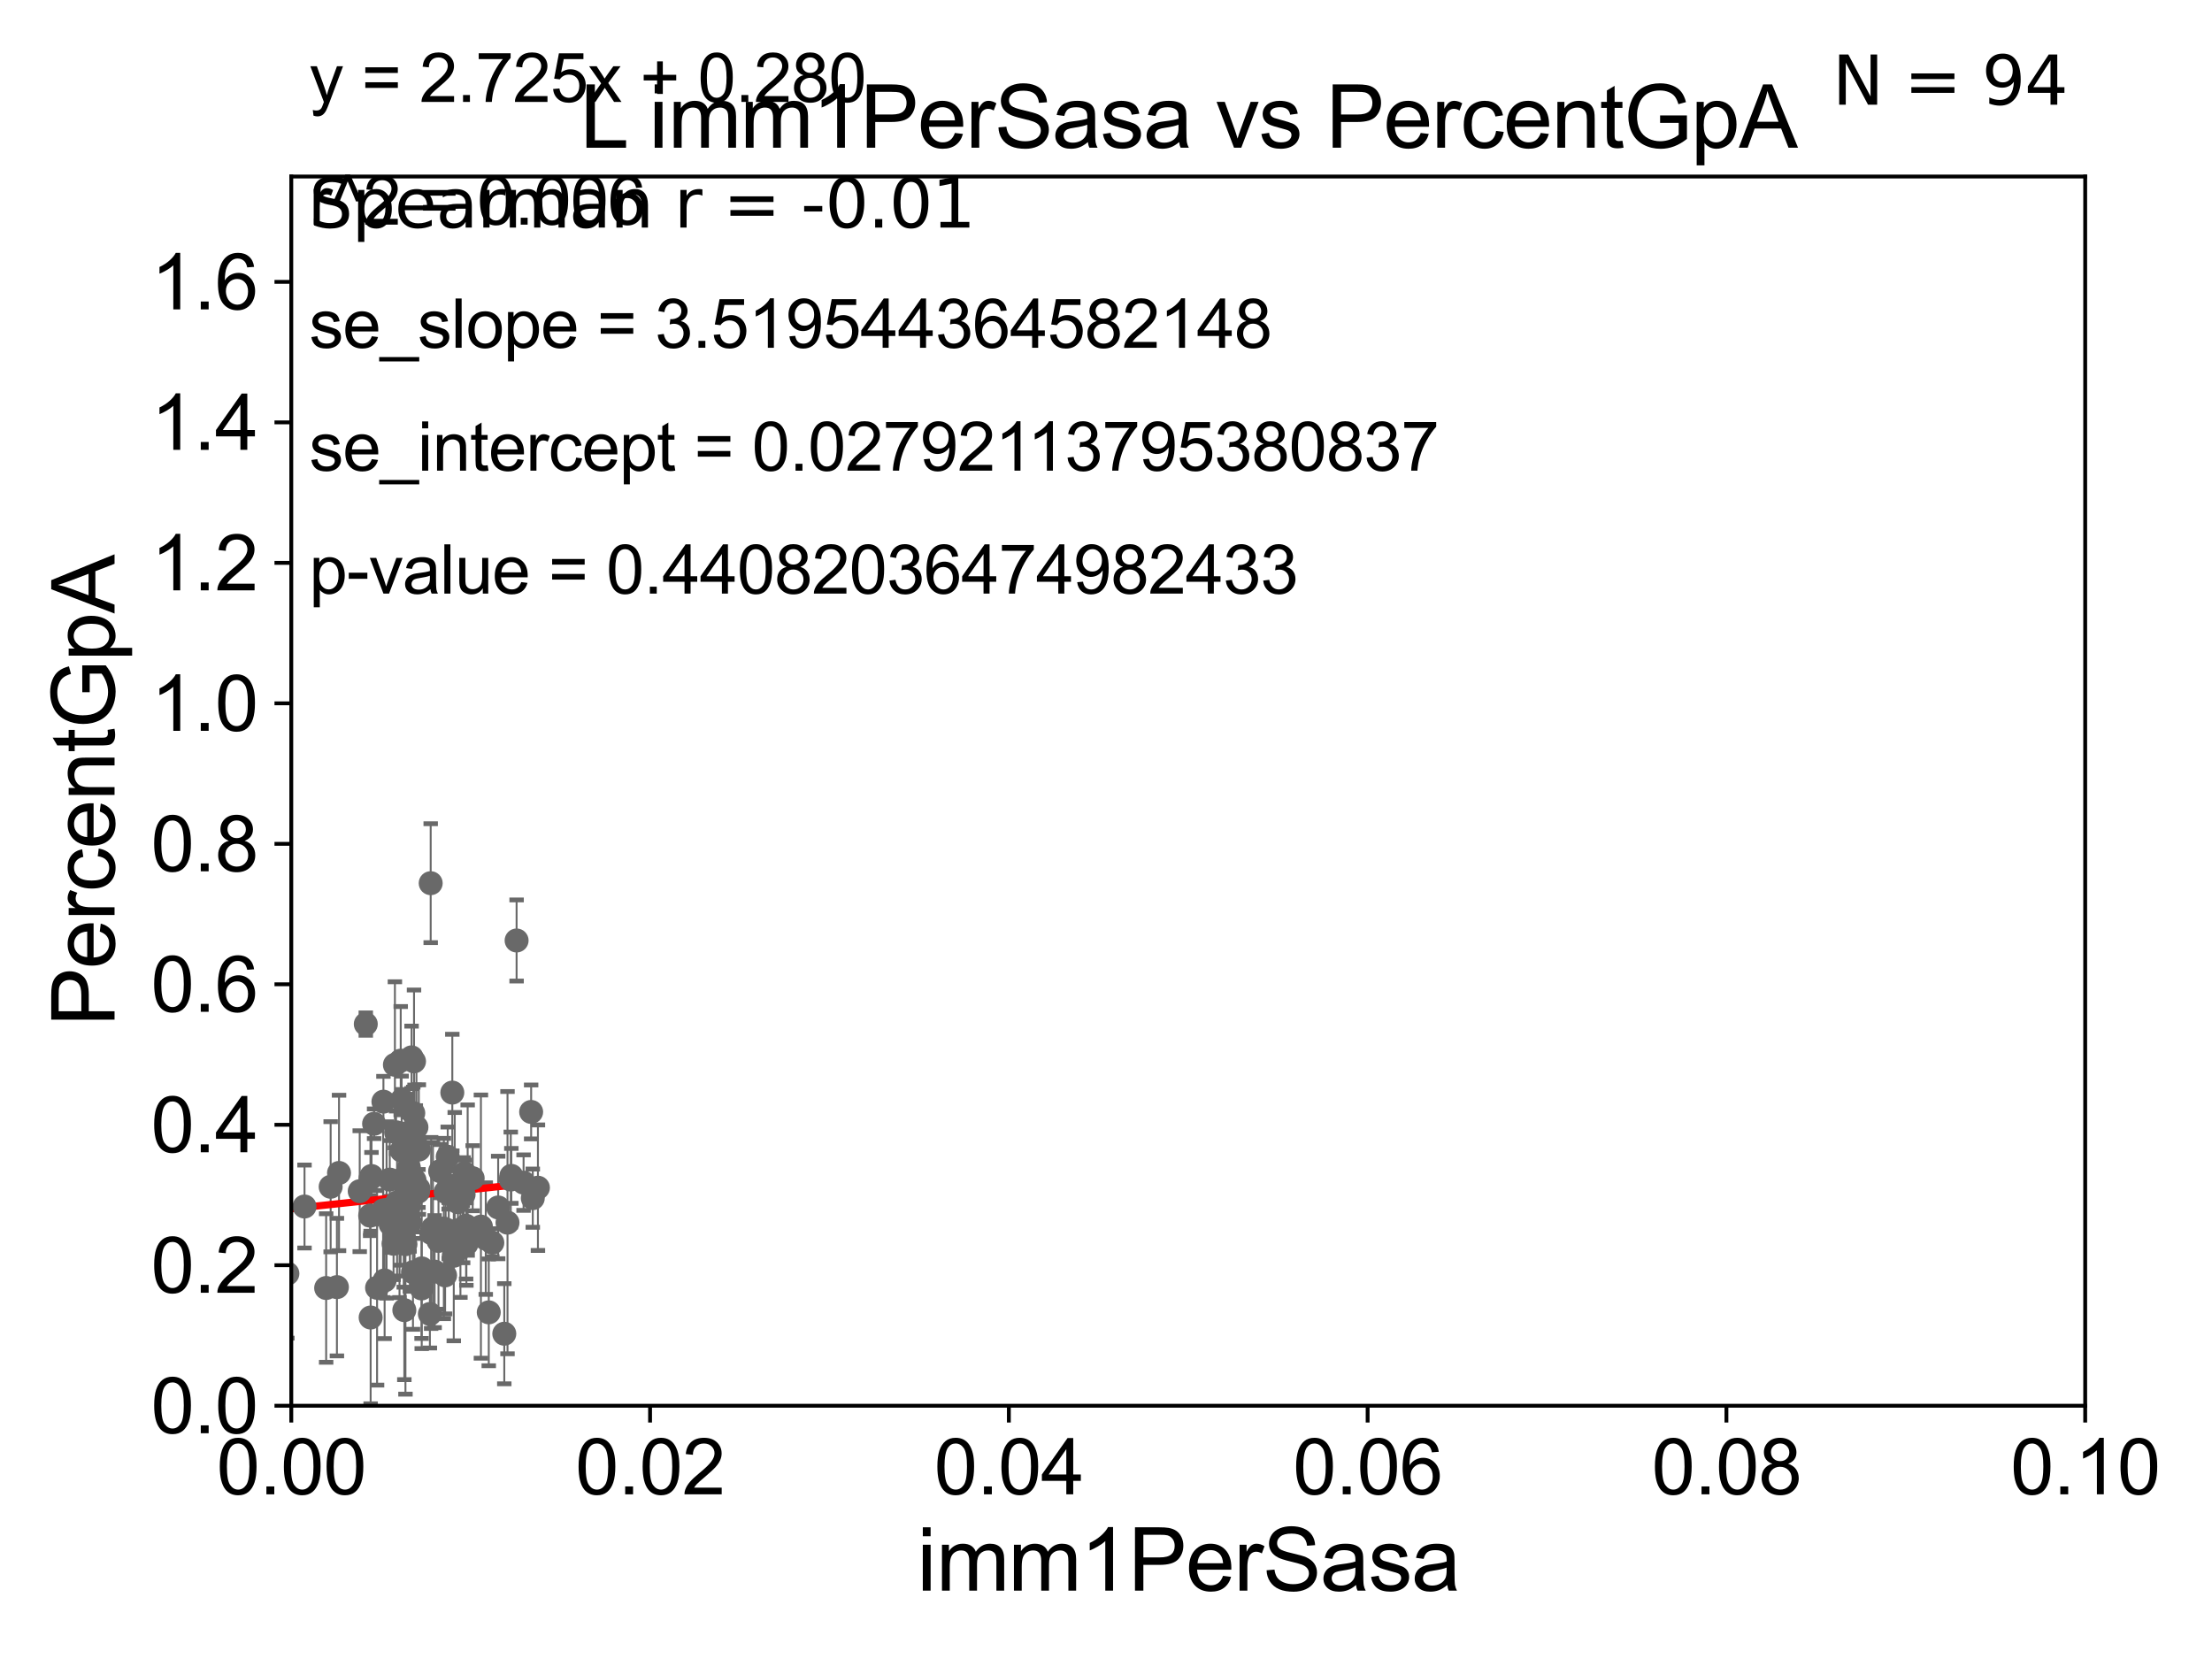 <?xml version="1.0" encoding="utf-8" standalone="no"?>
<!DOCTYPE svg PUBLIC "-//W3C//DTD SVG 1.1//EN"
  "http://www.w3.org/Graphics/SVG/1.1/DTD/svg11.dtd">
<svg xmlns:xlink="http://www.w3.org/1999/xlink" width="460.8pt" height="345.6pt" viewBox="0 0 460.8 345.6" xmlns="http://www.w3.org/2000/svg" version="1.1">
 <defs>
  <style type="text/css">*{stroke-linejoin: round; stroke-linecap: butt}</style>
 </defs>
 <g id="figure_1">
  <g id="patch_1">
   <path d="M 0 345.6 
L 460.8 345.6 
L 460.8 0 
L 0 0 
z
" style="fill: #ffffff"/>
  </g>
  <g id="axes_1">
   <g id="patch_2">
    <path d="M 60.68 292.84 
L 434.385 292.84 
L 434.385 36.775 
L 60.68 36.775 
z
" style="fill: #ffffff"/>
   </g>
   <g id="PathCollection_1">
    <defs>
     <path id="m86d3ae4616" d="M 0 1.118 
C 0.297 1.118 0.581 1 0.791 0.791 
C 1 0.581 1.118 0.297 1.118 0 
C 1.118 -0.297 1 -0.581 0.791 -0.791 
C 0.581 -1 0.297 -1.118 0 -1.118 
C -0.297 -1.118 -0.581 -1 -0.791 -0.791 
C -1 -0.581 -1.118 -0.297 -1.118 0 
C -1.118 0.297 -1 0.581 -0.791 0.791 
C -0.581 1 -0.297 1.118 0 1.118 
z
" style="stroke: #696969"/>
    </defs>
    <g clip-path="url(#p6147f63df8)">
     <use xlink:href="#m86d3ae4616" x="101.818" y="273.386" style="fill: #696969; stroke: #696969"/>
     <use xlink:href="#m86d3ae4616" x="92.722" y="265.691" style="fill: #696969; stroke: #696969"/>
     <use xlink:href="#m86d3ae4616" x="77.176" y="245.49" style="fill: #696969; stroke: #696969"/>
     <use xlink:href="#m86d3ae4616" x="87.853" y="264.228" style="fill: #696969; stroke: #696969"/>
     <use xlink:href="#m86d3ae4616" x="84.464" y="259.192" style="fill: #696969; stroke: #696969"/>
     <use xlink:href="#m86d3ae4616" x="103.779" y="251.538" style="fill: #696969; stroke: #696969"/>
     <use xlink:href="#m86d3ae4616" x="112.061" y="247.419" style="fill: #696969; stroke: #696969"/>
     <use xlink:href="#m86d3ae4616" x="77.93" y="234.101" style="fill: #696969; stroke: #696969"/>
     <use xlink:href="#m86d3ae4616" x="96.576" y="248.849" style="fill: #696969; stroke: #696969"/>
     <use xlink:href="#m86d3ae4616" x="86.183" y="239.402" style="fill: #696969; stroke: #696969"/>
     <use xlink:href="#m86d3ae4616" x="86.031" y="265.013" style="fill: #696969; stroke: #696969"/>
     <use xlink:href="#m86d3ae4616" x="87.251" y="239.473" style="fill: #696969; stroke: #696969"/>
     <use xlink:href="#m86d3ae4616" x="36.581" y="264.606" style="fill: #696969; stroke: #696969"/>
     <use xlink:href="#m86d3ae4616" x="102.559" y="258.886" style="fill: #696969; stroke: #696969"/>
     <use xlink:href="#m86d3ae4616" x="80.123" y="266.738" style="fill: #696969; stroke: #696969"/>
     <use xlink:href="#m86d3ae4616" x="87.089" y="248.278" style="fill: #696969; stroke: #696969"/>
     <use xlink:href="#m86d3ae4616" x="85.091" y="237.774" style="fill: #696969; stroke: #696969"/>
     <use xlink:href="#m86d3ae4616" x="77.211" y="274.461" style="fill: #696969; stroke: #696969"/>
     <use xlink:href="#m86d3ae4616" x="82.716" y="250.481" style="fill: #696969; stroke: #696969"/>
     <use xlink:href="#m86d3ae4616" x="94.728" y="247.038" style="fill: #696969; stroke: #696969"/>
     <use xlink:href="#m86d3ae4616" x="82.265" y="221.816" style="fill: #696969; stroke: #696969"/>
     <use xlink:href="#m86d3ae4616" x="91.687" y="243.967" style="fill: #696969; stroke: #696969"/>
     <use xlink:href="#m86d3ae4616" x="85.738" y="220.267" style="fill: #696969; stroke: #696969"/>
     <use xlink:href="#m86d3ae4616" x="84.229" y="272.925" style="fill: #696969; stroke: #696969"/>
     <use xlink:href="#m86d3ae4616" x="74.937" y="248.146" style="fill: #696969; stroke: #696969"/>
     <use xlink:href="#m86d3ae4616" x="93.272" y="240.972" style="fill: #696969; stroke: #696969"/>
     <use xlink:href="#m86d3ae4616" x="93.485" y="256.355" style="fill: #696969; stroke: #696969"/>
     <use xlink:href="#m86d3ae4616" x="81.38" y="255.052" style="fill: #696969; stroke: #696969"/>
     <use xlink:href="#m86d3ae4616" x="101.193" y="258.022" style="fill: #696969; stroke: #696969"/>
     <use xlink:href="#m86d3ae4616" x="83.767" y="229.12" style="fill: #696969; stroke: #696969"/>
     <use xlink:href="#m86d3ae4616" x="86.356" y="245.862" style="fill: #696969; stroke: #696969"/>
     <use xlink:href="#m86d3ae4616" x="86.092" y="231.882" style="fill: #696969; stroke: #696969"/>
     <use xlink:href="#m86d3ae4616" x="105.723" y="254.702" style="fill: #696969; stroke: #696969"/>
     <use xlink:href="#m86d3ae4616" x="83.667" y="239.697" style="fill: #696969; stroke: #696969"/>
     <use xlink:href="#m86d3ae4616" x="97.098" y="255.355" style="fill: #696969; stroke: #696969"/>
     <use xlink:href="#m86d3ae4616" x="83.93" y="245.552" style="fill: #696969; stroke: #696969"/>
     <use xlink:href="#m86d3ae4616" x="59.87" y="265.31" style="fill: #696969; stroke: #696969"/>
     <use xlink:href="#m86d3ae4616" x="107.618" y="195.92" style="fill: #696969; stroke: #696969"/>
     <use xlink:href="#m86d3ae4616" x="89.552" y="273.724" style="fill: #696969; stroke: #696969"/>
     <use xlink:href="#m86d3ae4616" x="110.647" y="231.636" style="fill: #696969; stroke: #696969"/>
     <use xlink:href="#m86d3ae4616" x="95.915" y="258.686" style="fill: #696969; stroke: #696969"/>
     <use xlink:href="#m86d3ae4616" x="78.55" y="268.271" style="fill: #696969; stroke: #696969"/>
     <use xlink:href="#m86d3ae4616" x="84.403" y="249.122" style="fill: #696969; stroke: #696969"/>
     <use xlink:href="#m86d3ae4616" x="67.943" y="268.315" style="fill: #696969; stroke: #696969"/>
     <use xlink:href="#m86d3ae4616" x="96.481" y="259.671" style="fill: #696969; stroke: #696969"/>
     <use xlink:href="#m86d3ae4616" x="97.422" y="245.836" style="fill: #696969; stroke: #696969"/>
     <use xlink:href="#m86d3ae4616" x="79.875" y="229.497" style="fill: #696969; stroke: #696969"/>
     <use xlink:href="#m86d3ae4616" x="87.821" y="268.407" style="fill: #696969; stroke: #696969"/>
     <use xlink:href="#m86d3ae4616" x="85.321" y="250.246" style="fill: #696969; stroke: #696969"/>
     <use xlink:href="#m86d3ae4616" x="63.436" y="251.34" style="fill: #696969; stroke: #696969"/>
     <use xlink:href="#m86d3ae4616" x="100.184" y="255.525" style="fill: #696969; stroke: #696969"/>
     <use xlink:href="#m86d3ae4616" x="81.985" y="259.096" style="fill: #696969; stroke: #696969"/>
     <use xlink:href="#m86d3ae4616" x="76.2" y="213.333" style="fill: #696969; stroke: #696969"/>
     <use xlink:href="#m86d3ae4616" x="84.11" y="257.95" style="fill: #696969; stroke: #696969"/>
     <use xlink:href="#m86d3ae4616" x="91.344" y="258.505" style="fill: #696969; stroke: #696969"/>
     <use xlink:href="#m86d3ae4616" x="90.19" y="255.842" style="fill: #696969; stroke: #696969"/>
     <use xlink:href="#m86d3ae4616" x="92.462" y="255.921" style="fill: #696969; stroke: #696969"/>
     <use xlink:href="#m86d3ae4616" x="86.753" y="234.822" style="fill: #696969; stroke: #696969"/>
     <use xlink:href="#m86d3ae4616" x="83.476" y="220.954" style="fill: #696969; stroke: #696969"/>
     <use xlink:href="#m86d3ae4616" x="95.397" y="250.442" style="fill: #696969; stroke: #696969"/>
     <use xlink:href="#m86d3ae4616" x="77.392" y="245.142" style="fill: #696969; stroke: #696969"/>
     <use xlink:href="#m86d3ae4616" x="93.466" y="248.5" style="fill: #696969; stroke: #696969"/>
     <use xlink:href="#m86d3ae4616" x="92.836" y="248.31" style="fill: #696969; stroke: #696969"/>
     <use xlink:href="#m86d3ae4616" x="86.248" y="221.103" style="fill: #696969; stroke: #696969"/>
     <use xlink:href="#m86d3ae4616" x="81.193" y="245.733" style="fill: #696969; stroke: #696969"/>
     <use xlink:href="#m86d3ae4616" x="94.225" y="227.606" style="fill: #696969; stroke: #696969"/>
     <use xlink:href="#m86d3ae4616" x="70.625" y="244.345" style="fill: #696969; stroke: #696969"/>
     <use xlink:href="#m86d3ae4616" x="98.468" y="245.444" style="fill: #696969; stroke: #696969"/>
     <use xlink:href="#m86d3ae4616" x="68.882" y="247.225" style="fill: #696969; stroke: #696969"/>
     <use xlink:href="#m86d3ae4616" x="85.099" y="251.468" style="fill: #696969; stroke: #696969"/>
     <use xlink:href="#m86d3ae4616" x="86.615" y="238.401" style="fill: #696969; stroke: #696969"/>
     <use xlink:href="#m86d3ae4616" x="109.071" y="246.36" style="fill: #696969; stroke: #696969"/>
     <use xlink:href="#m86d3ae4616" x="89.721" y="183.983" style="fill: #696969; stroke: #696969"/>
     <use xlink:href="#m86d3ae4616" x="106.404" y="245.72" style="fill: #696969; stroke: #696969"/>
     <use xlink:href="#m86d3ae4616" x="79.809" y="252.167" style="fill: #696969; stroke: #696969"/>
     <use xlink:href="#m86d3ae4616" x="85.387" y="254.701" style="fill: #696969; stroke: #696969"/>
     <use xlink:href="#m86d3ae4616" x="87.171" y="247.588" style="fill: #696969; stroke: #696969"/>
     <use xlink:href="#m86d3ae4616" x="97.156" y="259.167" style="fill: #696969; stroke: #696969"/>
     <use xlink:href="#m86d3ae4616" x="80.528" y="252.052" style="fill: #696969; stroke: #696969"/>
     <use xlink:href="#m86d3ae4616" x="83.227" y="258.042" style="fill: #696969; stroke: #696969"/>
     <use xlink:href="#m86d3ae4616" x="82.511" y="235.873" style="fill: #696969; stroke: #696969"/>
     <use xlink:href="#m86d3ae4616" x="110.989" y="249.6" style="fill: #696969; stroke: #696969"/>
     <use xlink:href="#m86d3ae4616" x="96.418" y="255.872" style="fill: #696969; stroke: #696969"/>
     <use xlink:href="#m86d3ae4616" x="90.54" y="264.902" style="fill: #696969; stroke: #696969"/>
     <use xlink:href="#m86d3ae4616" x="83.455" y="251.801" style="fill: #696969; stroke: #696969"/>
     <use xlink:href="#m86d3ae4616" x="85.184" y="243.28" style="fill: #696969; stroke: #696969"/>
     <use xlink:href="#m86d3ae4616" x="89.817" y="256.849" style="fill: #696969; stroke: #696969"/>
     <use xlink:href="#m86d3ae4616" x="105.053" y="277.839" style="fill: #696969; stroke: #696969"/>
     <use xlink:href="#m86d3ae4616" x="94.529" y="261.602" style="fill: #696969; stroke: #696969"/>
     <use xlink:href="#m86d3ae4616" x="96.784" y="244.4" style="fill: #696969; stroke: #696969"/>
     <use xlink:href="#m86d3ae4616" x="77.382" y="244.986" style="fill: #696969; stroke: #696969"/>
     <use xlink:href="#m86d3ae4616" x="77.112" y="253.238" style="fill: #696969; stroke: #696969"/>
     <use xlink:href="#m86d3ae4616" x="106.522" y="244.957" style="fill: #696969; stroke: #696969"/>
     <use xlink:href="#m86d3ae4616" x="70.186" y="268.131" style="fill: #696969; stroke: #696969"/>
    </g>
   </g>
   <g id="matplotlib.axis_1">
    <g id="xtick_1">
     <g id="line2d_1">
      <defs>
       <path id="m19f13f743c" d="M 0 0 
L 0 3.5 
" style="stroke: #000000; stroke-width: 0.8"/>
      </defs>
      <g>
       <use xlink:href="#m19f13f743c" x="60.68" y="292.84" style="stroke: #000000; stroke-width: 0.8"/>
      </g>
     </g>
     <g id="text_1">
      <!-- 0.00 -->
      <g transform="translate(45.111 311.293)scale(0.16 -0.16)">
       <defs>
        <path id="ArialMT-30" d="M 266 2259 
Q 266 3072 433 3567 
Q 600 4063 929 4331 
Q 1259 4600 1759 4600 
Q 2128 4600 2406 4451 
Q 2684 4303 2865 4023 
Q 3047 3744 3150 3342 
Q 3253 2941 3253 2259 
Q 3253 1453 3087 958 
Q 2922 463 2592 192 
Q 2263 -78 1759 -78 
Q 1097 -78 719 397 
Q 266 969 266 2259 
z
M 844 2259 
Q 844 1131 1108 757 
Q 1372 384 1759 384 
Q 2147 384 2411 759 
Q 2675 1134 2675 2259 
Q 2675 3391 2411 3762 
Q 2147 4134 1753 4134 
Q 1366 4134 1134 3806 
Q 844 3388 844 2259 
z
" transform="scale(0.016)"/>
        <path id="ArialMT-2e" d="M 581 0 
L 581 641 
L 1222 641 
L 1222 0 
L 581 0 
z
" transform="scale(0.016)"/>
       </defs>
       <use xlink:href="#ArialMT-30"/>
       <use xlink:href="#ArialMT-2e" x="55.615"/>
       <use xlink:href="#ArialMT-30" x="83.398"/>
       <use xlink:href="#ArialMT-30" x="139.014"/>
      </g>
     </g>
    </g>
    <g id="xtick_2">
     <g id="line2d_2">
      <g>
       <use xlink:href="#m19f13f743c" x="135.421" y="292.84" style="stroke: #000000; stroke-width: 0.8"/>
      </g>
     </g>
     <g id="text_2">
      <!-- 0.02 -->
      <g transform="translate(119.852 311.293)scale(0.16 -0.16)">
       <defs>
        <path id="ArialMT-32" d="M 3222 541 
L 3222 0 
L 194 0 
Q 188 203 259 391 
Q 375 700 629 1000 
Q 884 1300 1366 1694 
Q 2113 2306 2375 2664 
Q 2638 3022 2638 3341 
Q 2638 3675 2398 3904 
Q 2159 4134 1775 4134 
Q 1369 4134 1125 3890 
Q 881 3647 878 3216 
L 300 3275 
Q 359 3922 746 4261 
Q 1134 4600 1788 4600 
Q 2447 4600 2831 4234 
Q 3216 3869 3216 3328 
Q 3216 3053 3103 2787 
Q 2991 2522 2730 2228 
Q 2469 1934 1863 1422 
Q 1356 997 1212 845 
Q 1069 694 975 541 
L 3222 541 
z
" transform="scale(0.016)"/>
       </defs>
       <use xlink:href="#ArialMT-30"/>
       <use xlink:href="#ArialMT-2e" x="55.615"/>
       <use xlink:href="#ArialMT-30" x="83.398"/>
       <use xlink:href="#ArialMT-32" x="139.014"/>
      </g>
     </g>
    </g>
    <g id="xtick_3">
     <g id="line2d_3">
      <g>
       <use xlink:href="#m19f13f743c" x="210.162" y="292.84" style="stroke: #000000; stroke-width: 0.8"/>
      </g>
     </g>
     <g id="text_3">
      <!-- 0.04 -->
      <g transform="translate(194.593 311.293)scale(0.16 -0.16)">
       <defs>
        <path id="ArialMT-34" d="M 2069 0 
L 2069 1097 
L 81 1097 
L 81 1613 
L 2172 4581 
L 2631 4581 
L 2631 1613 
L 3250 1613 
L 3250 1097 
L 2631 1097 
L 2631 0 
L 2069 0 
z
M 2069 1613 
L 2069 3678 
L 634 1613 
L 2069 1613 
z
" transform="scale(0.016)"/>
       </defs>
       <use xlink:href="#ArialMT-30"/>
       <use xlink:href="#ArialMT-2e" x="55.615"/>
       <use xlink:href="#ArialMT-30" x="83.398"/>
       <use xlink:href="#ArialMT-34" x="139.014"/>
      </g>
     </g>
    </g>
    <g id="xtick_4">
     <g id="line2d_4">
      <g>
       <use xlink:href="#m19f13f743c" x="284.903" y="292.84" style="stroke: #000000; stroke-width: 0.8"/>
      </g>
     </g>
     <g id="text_4">
      <!-- 0.06 -->
      <g transform="translate(269.334 311.293)scale(0.16 -0.16)">
       <defs>
        <path id="ArialMT-36" d="M 3184 3459 
L 2625 3416 
Q 2550 3747 2413 3897 
Q 2184 4138 1850 4138 
Q 1581 4138 1378 3988 
Q 1113 3794 959 3422 
Q 806 3050 800 2363 
Q 1003 2672 1297 2822 
Q 1591 2972 1913 2972 
Q 2475 2972 2870 2558 
Q 3266 2144 3266 1488 
Q 3266 1056 3080 686 
Q 2894 316 2569 119 
Q 2244 -78 1831 -78 
Q 1128 -78 684 439 
Q 241 956 241 2144 
Q 241 3472 731 4075 
Q 1159 4600 1884 4600 
Q 2425 4600 2770 4297 
Q 3116 3994 3184 3459 
z
M 888 1484 
Q 888 1194 1011 928 
Q 1134 663 1356 523 
Q 1578 384 1822 384 
Q 2178 384 2434 671 
Q 2691 959 2691 1453 
Q 2691 1928 2437 2201 
Q 2184 2475 1800 2475 
Q 1419 2475 1153 2201 
Q 888 1928 888 1484 
z
" transform="scale(0.016)"/>
       </defs>
       <use xlink:href="#ArialMT-30"/>
       <use xlink:href="#ArialMT-2e" x="55.615"/>
       <use xlink:href="#ArialMT-30" x="83.398"/>
       <use xlink:href="#ArialMT-36" x="139.014"/>
      </g>
     </g>
    </g>
    <g id="xtick_5">
     <g id="line2d_5">
      <g>
       <use xlink:href="#m19f13f743c" x="359.644" y="292.84" style="stroke: #000000; stroke-width: 0.8"/>
      </g>
     </g>
     <g id="text_5">
      <!-- 0.08 -->
      <g transform="translate(344.075 311.293)scale(0.16 -0.16)">
       <defs>
        <path id="ArialMT-38" d="M 1131 2484 
Q 781 2613 612 2850 
Q 444 3088 444 3419 
Q 444 3919 803 4259 
Q 1163 4600 1759 4600 
Q 2359 4600 2725 4251 
Q 3091 3903 3091 3403 
Q 3091 3084 2923 2848 
Q 2756 2613 2416 2484 
Q 2838 2347 3058 2040 
Q 3278 1734 3278 1309 
Q 3278 722 2862 322 
Q 2447 -78 1769 -78 
Q 1091 -78 675 323 
Q 259 725 259 1325 
Q 259 1772 486 2073 
Q 713 2375 1131 2484 
z
M 1019 3438 
Q 1019 3113 1228 2906 
Q 1438 2700 1772 2700 
Q 2097 2700 2305 2904 
Q 2513 3109 2513 3406 
Q 2513 3716 2298 3927 
Q 2084 4138 1766 4138 
Q 1444 4138 1231 3931 
Q 1019 3725 1019 3438 
z
M 838 1322 
Q 838 1081 952 856 
Q 1066 631 1291 507 
Q 1516 384 1775 384 
Q 2178 384 2440 643 
Q 2703 903 2703 1303 
Q 2703 1709 2433 1975 
Q 2163 2241 1756 2241 
Q 1359 2241 1098 1978 
Q 838 1716 838 1322 
z
" transform="scale(0.016)"/>
       </defs>
       <use xlink:href="#ArialMT-30"/>
       <use xlink:href="#ArialMT-2e" x="55.615"/>
       <use xlink:href="#ArialMT-30" x="83.398"/>
       <use xlink:href="#ArialMT-38" x="139.014"/>
      </g>
     </g>
    </g>
    <g id="xtick_6">
     <g id="line2d_6">
      <g>
       <use xlink:href="#m19f13f743c" x="434.385" y="292.84" style="stroke: #000000; stroke-width: 0.8"/>
      </g>
     </g>
     <g id="text_6">
      <!-- 0.10 -->
      <g transform="translate(418.816 311.293)scale(0.16 -0.16)">
       <defs>
        <path id="ArialMT-31" d="M 2384 0 
L 1822 0 
L 1822 3584 
Q 1619 3391 1289 3197 
Q 959 3003 697 2906 
L 697 3450 
Q 1169 3672 1522 3987 
Q 1875 4303 2022 4600 
L 2384 4600 
L 2384 0 
z
" transform="scale(0.016)"/>
       </defs>
       <use xlink:href="#ArialMT-30"/>
       <use xlink:href="#ArialMT-2e" x="55.615"/>
       <use xlink:href="#ArialMT-31" x="83.398"/>
       <use xlink:href="#ArialMT-30" x="139.014"/>
      </g>
     </g>
    </g>
    <g id="text_7">
     <!-- imm1PerSasa -->
     <g transform="translate(191.017 331.357)scale(0.18 -0.18)">
      <defs>
       <path id="ArialMT-69" d="M 425 3934 
L 425 4581 
L 988 4581 
L 988 3934 
L 425 3934 
z
M 425 0 
L 425 3319 
L 988 3319 
L 988 0 
L 425 0 
z
" transform="scale(0.016)"/>
       <path id="ArialMT-6d" d="M 422 0 
L 422 3319 
L 925 3319 
L 925 2853 
Q 1081 3097 1340 3245 
Q 1600 3394 1931 3394 
Q 2300 3394 2536 3241 
Q 2772 3088 2869 2813 
Q 3263 3394 3894 3394 
Q 4388 3394 4653 3120 
Q 4919 2847 4919 2278 
L 4919 0 
L 4359 0 
L 4359 2091 
Q 4359 2428 4304 2576 
Q 4250 2725 4106 2815 
Q 3963 2906 3769 2906 
Q 3419 2906 3187 2673 
Q 2956 2441 2956 1928 
L 2956 0 
L 2394 0 
L 2394 2156 
Q 2394 2531 2256 2718 
Q 2119 2906 1806 2906 
Q 1569 2906 1367 2781 
Q 1166 2656 1075 2415 
Q 984 2175 984 1722 
L 984 0 
L 422 0 
z
" transform="scale(0.016)"/>
       <path id="ArialMT-50" d="M 494 0 
L 494 4581 
L 2222 4581 
Q 2678 4581 2919 4538 
Q 3256 4481 3484 4323 
Q 3713 4166 3852 3881 
Q 3991 3597 3991 3256 
Q 3991 2672 3619 2267 
Q 3247 1863 2275 1863 
L 1100 1863 
L 1100 0 
L 494 0 
z
M 1100 2403 
L 2284 2403 
Q 2872 2403 3119 2622 
Q 3366 2841 3366 3238 
Q 3366 3525 3220 3729 
Q 3075 3934 2838 4000 
Q 2684 4041 2272 4041 
L 1100 4041 
L 1100 2403 
z
" transform="scale(0.016)"/>
       <path id="ArialMT-65" d="M 2694 1069 
L 3275 997 
Q 3138 488 2766 206 
Q 2394 -75 1816 -75 
Q 1088 -75 661 373 
Q 234 822 234 1631 
Q 234 2469 665 2931 
Q 1097 3394 1784 3394 
Q 2450 3394 2872 2941 
Q 3294 2488 3294 1666 
Q 3294 1616 3291 1516 
L 816 1516 
Q 847 969 1125 678 
Q 1403 388 1819 388 
Q 2128 388 2347 550 
Q 2566 713 2694 1069 
z
M 847 1978 
L 2700 1978 
Q 2663 2397 2488 2606 
Q 2219 2931 1791 2931 
Q 1403 2931 1139 2672 
Q 875 2413 847 1978 
z
" transform="scale(0.016)"/>
       <path id="ArialMT-72" d="M 416 0 
L 416 3319 
L 922 3319 
L 922 2816 
Q 1116 3169 1280 3281 
Q 1444 3394 1641 3394 
Q 1925 3394 2219 3213 
L 2025 2691 
Q 1819 2813 1613 2813 
Q 1428 2813 1281 2702 
Q 1134 2591 1072 2394 
Q 978 2094 978 1738 
L 978 0 
L 416 0 
z
" transform="scale(0.016)"/>
       <path id="ArialMT-53" d="M 288 1472 
L 859 1522 
Q 900 1178 1048 958 
Q 1197 738 1509 602 
Q 1822 466 2213 466 
Q 2559 466 2825 569 
Q 3091 672 3220 851 
Q 3350 1031 3350 1244 
Q 3350 1459 3225 1620 
Q 3100 1781 2813 1891 
Q 2628 1963 1997 2114 
Q 1366 2266 1113 2400 
Q 784 2572 623 2826 
Q 463 3081 463 3397 
Q 463 3744 659 4045 
Q 856 4347 1234 4503 
Q 1613 4659 2075 4659 
Q 2584 4659 2973 4495 
Q 3363 4331 3572 4012 
Q 3781 3694 3797 3291 
L 3216 3247 
Q 3169 3681 2898 3903 
Q 2628 4125 2100 4125 
Q 1550 4125 1298 3923 
Q 1047 3722 1047 3438 
Q 1047 3191 1225 3031 
Q 1400 2872 2139 2705 
Q 2878 2538 3153 2413 
Q 3553 2228 3743 1945 
Q 3934 1663 3934 1294 
Q 3934 928 3725 604 
Q 3516 281 3123 101 
Q 2731 -78 2241 -78 
Q 1619 -78 1198 103 
Q 778 284 539 648 
Q 300 1013 288 1472 
z
" transform="scale(0.016)"/>
       <path id="ArialMT-61" d="M 2588 409 
Q 2275 144 1986 34 
Q 1697 -75 1366 -75 
Q 819 -75 525 192 
Q 231 459 231 875 
Q 231 1119 342 1320 
Q 453 1522 633 1644 
Q 813 1766 1038 1828 
Q 1203 1872 1538 1913 
Q 2219 1994 2541 2106 
Q 2544 2222 2544 2253 
Q 2544 2597 2384 2738 
Q 2169 2928 1744 2928 
Q 1347 2928 1158 2789 
Q 969 2650 878 2297 
L 328 2372 
Q 403 2725 575 2942 
Q 747 3159 1072 3276 
Q 1397 3394 1825 3394 
Q 2250 3394 2515 3294 
Q 2781 3194 2906 3042 
Q 3031 2891 3081 2659 
Q 3109 2516 3109 2141 
L 3109 1391 
Q 3109 606 3145 398 
Q 3181 191 3288 0 
L 2700 0 
Q 2613 175 2588 409 
z
M 2541 1666 
Q 2234 1541 1622 1453 
Q 1275 1403 1131 1340 
Q 988 1278 909 1158 
Q 831 1038 831 891 
Q 831 666 1001 516 
Q 1172 366 1500 366 
Q 1825 366 2078 508 
Q 2331 650 2450 897 
Q 2541 1088 2541 1459 
L 2541 1666 
z
" transform="scale(0.016)"/>
       <path id="ArialMT-73" d="M 197 991 
L 753 1078 
Q 800 744 1014 566 
Q 1228 388 1613 388 
Q 2000 388 2187 545 
Q 2375 703 2375 916 
Q 2375 1106 2209 1216 
Q 2094 1291 1634 1406 
Q 1016 1563 777 1677 
Q 538 1791 414 1992 
Q 291 2194 291 2438 
Q 291 2659 392 2848 
Q 494 3038 669 3163 
Q 800 3259 1026 3326 
Q 1253 3394 1513 3394 
Q 1903 3394 2198 3281 
Q 2494 3169 2634 2976 
Q 2775 2784 2828 2463 
L 2278 2388 
Q 2241 2644 2061 2787 
Q 1881 2931 1553 2931 
Q 1166 2931 1000 2803 
Q 834 2675 834 2503 
Q 834 2394 903 2306 
Q 972 2216 1119 2156 
Q 1203 2125 1616 2013 
Q 2213 1853 2448 1751 
Q 2684 1650 2818 1456 
Q 2953 1263 2953 975 
Q 2953 694 2789 445 
Q 2625 197 2315 61 
Q 2006 -75 1616 -75 
Q 969 -75 630 194 
Q 291 463 197 991 
z
" transform="scale(0.016)"/>
      </defs>
      <use xlink:href="#ArialMT-69"/>
      <use xlink:href="#ArialMT-6d" x="22.217"/>
      <use xlink:href="#ArialMT-6d" x="105.518"/>
      <use xlink:href="#ArialMT-31" x="188.818"/>
      <use xlink:href="#ArialMT-50" x="244.434"/>
      <use xlink:href="#ArialMT-65" x="311.133"/>
      <use xlink:href="#ArialMT-72" x="366.748"/>
      <use xlink:href="#ArialMT-53" x="400.049"/>
      <use xlink:href="#ArialMT-61" x="466.748"/>
      <use xlink:href="#ArialMT-73" x="522.363"/>
      <use xlink:href="#ArialMT-61" x="572.363"/>
     </g>
    </g>
   </g>
   <g id="matplotlib.axis_2">
    <g id="ytick_1">
     <g id="line2d_7">
      <defs>
       <path id="m1444999f52" d="M 0 0 
L -3.5 0 
" style="stroke: #000000; stroke-width: 0.8"/>
      </defs>
      <g>
       <use xlink:href="#m1444999f52" x="60.68" y="292.84" style="stroke: #000000; stroke-width: 0.8"/>
      </g>
     </g>
     <g id="text_8">
      <!-- 0.0 -->
      <g transform="translate(31.44 298.566)scale(0.16 -0.16)">
       <use xlink:href="#ArialMT-30"/>
       <use xlink:href="#ArialMT-2e" x="55.615"/>
       <use xlink:href="#ArialMT-30" x="83.398"/>
      </g>
     </g>
    </g>
    <g id="ytick_2">
     <g id="line2d_8">
      <g>
       <use xlink:href="#m1444999f52" x="60.68" y="263.575" style="stroke: #000000; stroke-width: 0.8"/>
      </g>
     </g>
     <g id="text_9">
      <!-- 0.2 -->
      <g transform="translate(31.44 269.302)scale(0.16 -0.16)">
       <use xlink:href="#ArialMT-30"/>
       <use xlink:href="#ArialMT-2e" x="55.615"/>
       <use xlink:href="#ArialMT-32" x="83.398"/>
      </g>
     </g>
    </g>
    <g id="ytick_3">
     <g id="line2d_9">
      <g>
       <use xlink:href="#m1444999f52" x="60.68" y="234.311" style="stroke: #000000; stroke-width: 0.8"/>
      </g>
     </g>
     <g id="text_10">
      <!-- 0.4 -->
      <g transform="translate(31.44 240.037)scale(0.16 -0.16)">
       <use xlink:href="#ArialMT-30"/>
       <use xlink:href="#ArialMT-2e" x="55.615"/>
       <use xlink:href="#ArialMT-34" x="83.398"/>
      </g>
     </g>
    </g>
    <g id="ytick_4">
     <g id="line2d_10">
      <g>
       <use xlink:href="#m1444999f52" x="60.68" y="205.046" style="stroke: #000000; stroke-width: 0.8"/>
      </g>
     </g>
     <g id="text_11">
      <!-- 0.6 -->
      <g transform="translate(31.44 210.772)scale(0.16 -0.16)">
       <use xlink:href="#ArialMT-30"/>
       <use xlink:href="#ArialMT-2e" x="55.615"/>
       <use xlink:href="#ArialMT-36" x="83.398"/>
      </g>
     </g>
    </g>
    <g id="ytick_5">
     <g id="line2d_11">
      <g>
       <use xlink:href="#m1444999f52" x="60.68" y="175.782" style="stroke: #000000; stroke-width: 0.8"/>
      </g>
     </g>
     <g id="text_12">
      <!-- 0.8 -->
      <g transform="translate(31.44 181.508)scale(0.16 -0.16)">
       <use xlink:href="#ArialMT-30"/>
       <use xlink:href="#ArialMT-2e" x="55.615"/>
       <use xlink:href="#ArialMT-38" x="83.398"/>
      </g>
     </g>
    </g>
    <g id="ytick_6">
     <g id="line2d_12">
      <g>
       <use xlink:href="#m1444999f52" x="60.68" y="146.517" style="stroke: #000000; stroke-width: 0.8"/>
      </g>
     </g>
     <g id="text_13">
      <!-- 1.0 -->
      <g transform="translate(31.44 152.243)scale(0.16 -0.16)">
       <use xlink:href="#ArialMT-31"/>
       <use xlink:href="#ArialMT-2e" x="55.615"/>
       <use xlink:href="#ArialMT-30" x="83.398"/>
      </g>
     </g>
    </g>
    <g id="ytick_7">
     <g id="line2d_13">
      <g>
       <use xlink:href="#m1444999f52" x="60.68" y="117.252" style="stroke: #000000; stroke-width: 0.8"/>
      </g>
     </g>
     <g id="text_14">
      <!-- 1.2 -->
      <g transform="translate(31.44 122.979)scale(0.16 -0.16)">
       <use xlink:href="#ArialMT-31"/>
       <use xlink:href="#ArialMT-2e" x="55.615"/>
       <use xlink:href="#ArialMT-32" x="83.398"/>
      </g>
     </g>
    </g>
    <g id="ytick_8">
     <g id="line2d_14">
      <g>
       <use xlink:href="#m1444999f52" x="60.68" y="87.988" style="stroke: #000000; stroke-width: 0.8"/>
      </g>
     </g>
     <g id="text_15">
      <!-- 1.4 -->
      <g transform="translate(31.44 93.714)scale(0.16 -0.16)">
       <use xlink:href="#ArialMT-31"/>
       <use xlink:href="#ArialMT-2e" x="55.615"/>
       <use xlink:href="#ArialMT-34" x="83.398"/>
      </g>
     </g>
    </g>
    <g id="ytick_9">
     <g id="line2d_15">
      <g>
       <use xlink:href="#m1444999f52" x="60.68" y="58.723" style="stroke: #000000; stroke-width: 0.8"/>
      </g>
     </g>
     <g id="text_16">
      <!-- 1.6 -->
      <g transform="translate(31.44 64.45)scale(0.16 -0.16)">
       <use xlink:href="#ArialMT-31"/>
       <use xlink:href="#ArialMT-2e" x="55.615"/>
       <use xlink:href="#ArialMT-36" x="83.398"/>
      </g>
     </g>
    </g>
    <g id="text_17">
     <!-- PercentGpA -->
     <g transform="translate(23.863 213.831)rotate(-90)scale(0.18 -0.18)">
      <defs>
       <path id="ArialMT-63" d="M 2588 1216 
L 3141 1144 
Q 3050 572 2676 248 
Q 2303 -75 1759 -75 
Q 1078 -75 664 370 
Q 250 816 250 1647 
Q 250 2184 428 2587 
Q 606 2991 970 3192 
Q 1334 3394 1763 3394 
Q 2303 3394 2647 3120 
Q 2991 2847 3088 2344 
L 2541 2259 
Q 2463 2594 2264 2762 
Q 2066 2931 1784 2931 
Q 1359 2931 1093 2626 
Q 828 2322 828 1663 
Q 828 994 1084 691 
Q 1341 388 1753 388 
Q 2084 388 2306 591 
Q 2528 794 2588 1216 
z
" transform="scale(0.016)"/>
       <path id="ArialMT-6e" d="M 422 0 
L 422 3319 
L 928 3319 
L 928 2847 
Q 1294 3394 1984 3394 
Q 2284 3394 2536 3286 
Q 2788 3178 2913 3003 
Q 3038 2828 3088 2588 
Q 3119 2431 3119 2041 
L 3119 0 
L 2556 0 
L 2556 2019 
Q 2556 2363 2490 2533 
Q 2425 2703 2258 2804 
Q 2091 2906 1866 2906 
Q 1506 2906 1245 2678 
Q 984 2450 984 1813 
L 984 0 
L 422 0 
z
" transform="scale(0.016)"/>
       <path id="ArialMT-74" d="M 1650 503 
L 1731 6 
Q 1494 -44 1306 -44 
Q 1000 -44 831 53 
Q 663 150 594 308 
Q 525 466 525 972 
L 525 2881 
L 113 2881 
L 113 3319 
L 525 3319 
L 525 4141 
L 1084 4478 
L 1084 3319 
L 1650 3319 
L 1650 2881 
L 1084 2881 
L 1084 941 
Q 1084 700 1114 631 
Q 1144 563 1211 522 
Q 1278 481 1403 481 
Q 1497 481 1650 503 
z
" transform="scale(0.016)"/>
       <path id="ArialMT-47" d="M 2638 1797 
L 2638 2334 
L 4578 2338 
L 4578 638 
Q 4131 281 3656 101 
Q 3181 -78 2681 -78 
Q 2006 -78 1454 211 
Q 903 500 622 1047 
Q 341 1594 341 2269 
Q 341 2938 620 3517 
Q 900 4097 1425 4378 
Q 1950 4659 2634 4659 
Q 3131 4659 3532 4498 
Q 3934 4338 4162 4050 
Q 4391 3763 4509 3300 
L 3963 3150 
Q 3859 3500 3706 3700 
Q 3553 3900 3268 4020 
Q 2984 4141 2638 4141 
Q 2222 4141 1919 4014 
Q 1616 3888 1430 3681 
Q 1244 3475 1141 3228 
Q 966 2803 966 2306 
Q 966 1694 1177 1281 
Q 1388 869 1791 669 
Q 2194 469 2647 469 
Q 3041 469 3416 620 
Q 3791 772 3984 944 
L 3984 1797 
L 2638 1797 
z
" transform="scale(0.016)"/>
       <path id="ArialMT-70" d="M 422 -1272 
L 422 3319 
L 934 3319 
L 934 2888 
Q 1116 3141 1344 3267 
Q 1572 3394 1897 3394 
Q 2322 3394 2647 3175 
Q 2972 2956 3137 2557 
Q 3303 2159 3303 1684 
Q 3303 1175 3120 767 
Q 2938 359 2589 142 
Q 2241 -75 1856 -75 
Q 1575 -75 1351 44 
Q 1128 163 984 344 
L 984 -1272 
L 422 -1272 
z
M 931 1641 
Q 931 1000 1190 694 
Q 1450 388 1819 388 
Q 2194 388 2461 705 
Q 2728 1022 2728 1688 
Q 2728 2322 2467 2637 
Q 2206 2953 1844 2953 
Q 1484 2953 1207 2617 
Q 931 2281 931 1641 
z
" transform="scale(0.016)"/>
       <path id="ArialMT-41" d="M -9 0 
L 1750 4581 
L 2403 4581 
L 4278 0 
L 3588 0 
L 3053 1388 
L 1138 1388 
L 634 0 
L -9 0 
z
M 1313 1881 
L 2866 1881 
L 2388 3150 
Q 2169 3728 2063 4100 
Q 1975 3659 1816 3225 
L 1313 1881 
z
" transform="scale(0.016)"/>
      </defs>
      <use xlink:href="#ArialMT-50"/>
      <use xlink:href="#ArialMT-65" x="66.699"/>
      <use xlink:href="#ArialMT-72" x="122.314"/>
      <use xlink:href="#ArialMT-63" x="155.615"/>
      <use xlink:href="#ArialMT-65" x="205.615"/>
      <use xlink:href="#ArialMT-6e" x="261.23"/>
      <use xlink:href="#ArialMT-74" x="316.846"/>
      <use xlink:href="#ArialMT-47" x="344.629"/>
      <use xlink:href="#ArialMT-70" x="422.412"/>
      <use xlink:href="#ArialMT-41" x="478.027"/>
     </g>
    </g>
   </g>
   <g id="LineCollection_1">
    <path d="M 101.818 284.508 
L 101.818 262.263 
" clip-path="url(#p6147f63df8)" style="fill: none; stroke: #696969; stroke-width: 0.4"/>
    <path d="M 92.722 273.706 
L 92.722 257.676 
" clip-path="url(#p6147f63df8)" style="fill: none; stroke: #696969; stroke-width: 0.4"/>
    <path d="M 77.176 256.949 
L 77.176 234.032 
" clip-path="url(#p6147f63df8)" style="fill: none; stroke: #696969; stroke-width: 0.4"/>
    <path d="M 87.853 280.93 
L 87.853 247.527 
" clip-path="url(#p6147f63df8)" style="fill: none; stroke: #696969; stroke-width: 0.4"/>
    <path d="M 84.464 290.426 
L 84.464 227.957 
" clip-path="url(#p6147f63df8)" style="fill: none; stroke: #696969; stroke-width: 0.4"/>
    <path d="M 103.779 262.212 
L 103.779 240.863 
" clip-path="url(#p6147f63df8)" style="fill: none; stroke: #696969; stroke-width: 0.4"/>
    <path d="M 112.061 260.493 
L 112.061 234.345 
" clip-path="url(#p6147f63df8)" style="fill: none; stroke: #696969; stroke-width: 0.4"/>
    <path d="M 77.93 237.191 
L 77.93 231.01 
" clip-path="url(#p6147f63df8)" style="fill: none; stroke: #696969; stroke-width: 0.4"/>
    <path d="M 96.576 256.53 
L 96.576 241.168 
" clip-path="url(#p6147f63df8)" style="fill: none; stroke: #696969; stroke-width: 0.4"/>
    <path d="M 86.183 246.184 
L 86.183 232.619 
" clip-path="url(#p6147f63df8)" style="fill: none; stroke: #696969; stroke-width: 0.4"/>
    <path d="M 86.031 276.914 
L 86.031 253.111 
" clip-path="url(#p6147f63df8)" style="fill: none; stroke: #696969; stroke-width: 0.4"/>
    <path d="M 87.251 252.968 
L 87.251 225.978 
" clip-path="url(#p6147f63df8)" style="fill: none; stroke: #696969; stroke-width: 0.4"/>
    <path d="M 36.581 284.558 
L 36.581 244.653 
" clip-path="url(#p6147f63df8)" style="fill: none; stroke: #696969; stroke-width: 0.4"/>
    <path d="M 102.559 261.807 
L 102.559 255.965 
" clip-path="url(#p6147f63df8)" style="fill: none; stroke: #696969; stroke-width: 0.4"/>
    <path d="M 80.123 278.854 
L 80.123 254.622 
" clip-path="url(#p6147f63df8)" style="fill: none; stroke: #696969; stroke-width: 0.4"/>
    <path d="M 87.089 256.631 
L 87.089 239.926 
" clip-path="url(#p6147f63df8)" style="fill: none; stroke: #696969; stroke-width: 0.4"/>
    <path d="M 85.091 242.892 
L 85.091 232.657 
" clip-path="url(#p6147f63df8)" style="fill: none; stroke: #696969; stroke-width: 0.4"/>
    <path d="M 77.211 292.442 
L 77.211 256.479 
" clip-path="url(#p6147f63df8)" style="fill: none; stroke: #696969; stroke-width: 0.4"/>
    <path d="M 82.716 265.822 
L 82.716 235.14 
" clip-path="url(#p6147f63df8)" style="fill: none; stroke: #696969; stroke-width: 0.4"/>
    <path d="M 94.728 262.325 
L 94.728 231.75 
" clip-path="url(#p6147f63df8)" style="fill: none; stroke: #696969; stroke-width: 0.4"/>
    <path d="M 82.265 239.112 
L 82.265 204.52 
" clip-path="url(#p6147f63df8)" style="fill: none; stroke: #696969; stroke-width: 0.4"/>
    <path d="M 91.687 249.508 
L 91.687 238.426 
" clip-path="url(#p6147f63df8)" style="fill: none; stroke: #696969; stroke-width: 0.4"/>
    <path d="M 85.738 226.774 
L 85.738 213.76 
" clip-path="url(#p6147f63df8)" style="fill: none; stroke: #696969; stroke-width: 0.4"/>
    <path d="M 84.229 287.405 
L 84.229 258.445 
" clip-path="url(#p6147f63df8)" style="fill: none; stroke: #696969; stroke-width: 0.4"/>
    <path d="M 74.937 260.733 
L 74.937 235.558 
" clip-path="url(#p6147f63df8)" style="fill: none; stroke: #696969; stroke-width: 0.4"/>
    <path d="M 93.272 247.163 
L 93.272 234.781 
" clip-path="url(#p6147f63df8)" style="fill: none; stroke: #696969; stroke-width: 0.4"/>
    <path d="M 93.485 262.187 
L 93.485 250.524 
" clip-path="url(#p6147f63df8)" style="fill: none; stroke: #696969; stroke-width: 0.4"/>
    <path d="M 81.38 260.878 
L 81.38 249.225 
" clip-path="url(#p6147f63df8)" style="fill: none; stroke: #696969; stroke-width: 0.4"/>
    <path d="M 101.193 269.639 
L 101.193 246.404 
" clip-path="url(#p6147f63df8)" style="fill: none; stroke: #696969; stroke-width: 0.4"/>
    <path d="M 83.767 231.272 
L 83.767 226.969 
" clip-path="url(#p6147f63df8)" style="fill: none; stroke: #696969; stroke-width: 0.4"/>
    <path d="M 86.356 265.694 
L 86.356 226.029 
" clip-path="url(#p6147f63df8)" style="fill: none; stroke: #696969; stroke-width: 0.4"/>
    <path d="M 86.092 237.292 
L 86.092 226.472 
" clip-path="url(#p6147f63df8)" style="fill: none; stroke: #696969; stroke-width: 0.4"/>
    <path d="M 105.723 282.019 
L 105.723 227.385 
" clip-path="url(#p6147f63df8)" style="fill: none; stroke: #696969; stroke-width: 0.4"/>
    <path d="M 83.667 255.22 
L 83.667 224.175 
" clip-path="url(#p6147f63df8)" style="fill: none; stroke: #696969; stroke-width: 0.4"/>
    <path d="M 97.098 266.436 
L 97.098 244.274 
" clip-path="url(#p6147f63df8)" style="fill: none; stroke: #696969; stroke-width: 0.4"/>
    <path d="M 83.93 255.092 
L 83.93 236.012 
" clip-path="url(#p6147f63df8)" style="fill: none; stroke: #696969; stroke-width: 0.4"/>
    <path d="M 59.87 278.762 
L 59.87 251.858 
" clip-path="url(#p6147f63df8)" style="fill: none; stroke: #696969; stroke-width: 0.4"/>
    <path d="M 107.618 204.366 
L 107.618 187.473 
" clip-path="url(#p6147f63df8)" style="fill: none; stroke: #696969; stroke-width: 0.4"/>
    <path d="M 89.552 280.812 
L 89.552 266.636 
" clip-path="url(#p6147f63df8)" style="fill: none; stroke: #696969; stroke-width: 0.4"/>
    <path d="M 110.647 237.251 
L 110.647 226.021 
" clip-path="url(#p6147f63df8)" style="fill: none; stroke: #696969; stroke-width: 0.4"/>
    <path d="M 95.915 270.266 
L 95.915 247.107 
" clip-path="url(#p6147f63df8)" style="fill: none; stroke: #696969; stroke-width: 0.4"/>
    <path d="M 78.55 288.543 
L 78.55 248 
" clip-path="url(#p6147f63df8)" style="fill: none; stroke: #696969; stroke-width: 0.4"/>
    <path d="M 84.403 257.964 
L 84.403 240.279 
" clip-path="url(#p6147f63df8)" style="fill: none; stroke: #696969; stroke-width: 0.4"/>
    <path d="M 67.943 283.787 
L 67.943 252.842 
" clip-path="url(#p6147f63df8)" style="fill: none; stroke: #696969; stroke-width: 0.4"/>
    <path d="M 96.481 263.055 
L 96.481 256.288 
" clip-path="url(#p6147f63df8)" style="fill: none; stroke: #696969; stroke-width: 0.4"/>
    <path d="M 97.422 261.495 
L 97.422 230.177 
" clip-path="url(#p6147f63df8)" style="fill: none; stroke: #696969; stroke-width: 0.4"/>
    <path d="M 79.875 234.772 
L 79.875 224.222 
" clip-path="url(#p6147f63df8)" style="fill: none; stroke: #696969; stroke-width: 0.4"/>
    <path d="M 87.821 278.826 
L 87.821 257.989 
" clip-path="url(#p6147f63df8)" style="fill: none; stroke: #696969; stroke-width: 0.4"/>
    <path d="M 85.321 260.654 
L 85.321 239.837 
" clip-path="url(#p6147f63df8)" style="fill: none; stroke: #696969; stroke-width: 0.4"/>
    <path d="M 63.436 259.983 
L 63.436 242.698 
" clip-path="url(#p6147f63df8)" style="fill: none; stroke: #696969; stroke-width: 0.4"/>
    <path d="M 100.184 282.94 
L 100.184 228.11 
" clip-path="url(#p6147f63df8)" style="fill: none; stroke: #696969; stroke-width: 0.4"/>
    <path d="M 81.985 266.561 
L 81.985 251.63 
" clip-path="url(#p6147f63df8)" style="fill: none; stroke: #696969; stroke-width: 0.4"/>
    <path d="M 76.2 215.664 
L 76.2 211.002 
" clip-path="url(#p6147f63df8)" style="fill: none; stroke: #696969; stroke-width: 0.4"/>
    <path d="M 84.11 268.141 
L 84.11 247.76 
" clip-path="url(#p6147f63df8)" style="fill: none; stroke: #696969; stroke-width: 0.4"/>
    <path d="M 91.344 272.74 
L 91.344 244.271 
" clip-path="url(#p6147f63df8)" style="fill: none; stroke: #696969; stroke-width: 0.4"/>
    <path d="M 90.19 273.652 
L 90.19 238.032 
" clip-path="url(#p6147f63df8)" style="fill: none; stroke: #696969; stroke-width: 0.4"/>
    <path d="M 92.462 274.699 
L 92.462 237.144 
" clip-path="url(#p6147f63df8)" style="fill: none; stroke: #696969; stroke-width: 0.4"/>
    <path d="M 86.753 248.629 
L 86.753 221.015 
" clip-path="url(#p6147f63df8)" style="fill: none; stroke: #696969; stroke-width: 0.4"/>
    <path d="M 83.476 232.225 
L 83.476 209.683 
" clip-path="url(#p6147f63df8)" style="fill: none; stroke: #696969; stroke-width: 0.4"/>
    <path d="M 95.397 257.363 
L 95.397 243.521 
" clip-path="url(#p6147f63df8)" style="fill: none; stroke: #696969; stroke-width: 0.4"/>
    <path d="M 77.392 255.004 
L 77.392 235.28 
" clip-path="url(#p6147f63df8)" style="fill: none; stroke: #696969; stroke-width: 0.4"/>
    <path d="M 93.466 251.879 
L 93.466 245.121 
" clip-path="url(#p6147f63df8)" style="fill: none; stroke: #696969; stroke-width: 0.4"/>
    <path d="M 92.836 257.03 
L 92.836 239.591 
" clip-path="url(#p6147f63df8)" style="fill: none; stroke: #696969; stroke-width: 0.4"/>
    <path d="M 86.248 235.97 
L 86.248 206.237 
" clip-path="url(#p6147f63df8)" style="fill: none; stroke: #696969; stroke-width: 0.4"/>
    <path d="M 81.193 253.87 
L 81.193 237.596 
" clip-path="url(#p6147f63df8)" style="fill: none; stroke: #696969; stroke-width: 0.4"/>
    <path d="M 94.225 239.753 
L 94.225 215.459 
" clip-path="url(#p6147f63df8)" style="fill: none; stroke: #696969; stroke-width: 0.4"/>
    <path d="M 70.625 260.536 
L 70.625 228.154 
" clip-path="url(#p6147f63df8)" style="fill: none; stroke: #696969; stroke-width: 0.4"/>
    <path d="M 98.468 252.226 
L 98.468 238.662 
" clip-path="url(#p6147f63df8)" style="fill: none; stroke: #696969; stroke-width: 0.4"/>
    <path d="M 68.882 260.786 
L 68.882 233.663 
" clip-path="url(#p6147f63df8)" style="fill: none; stroke: #696969; stroke-width: 0.4"/>
    <path d="M 85.099 257.724 
L 85.099 245.211 
" clip-path="url(#p6147f63df8)" style="fill: none; stroke: #696969; stroke-width: 0.4"/>
    <path d="M 86.615 246.471 
L 86.615 230.332 
" clip-path="url(#p6147f63df8)" style="fill: none; stroke: #696969; stroke-width: 0.4"/>
    <path d="M 109.071 252.143 
L 109.071 240.577 
" clip-path="url(#p6147f63df8)" style="fill: none; stroke: #696969; stroke-width: 0.4"/>
    <path d="M 89.721 196.37 
L 89.721 171.596 
" clip-path="url(#p6147f63df8)" style="fill: none; stroke: #696969; stroke-width: 0.4"/>
    <path d="M 106.404 255.61 
L 106.404 235.831 
" clip-path="url(#p6147f63df8)" style="fill: none; stroke: #696969; stroke-width: 0.4"/>
    <path d="M 79.809 270.312 
L 79.809 234.022 
" clip-path="url(#p6147f63df8)" style="fill: none; stroke: #696969; stroke-width: 0.4"/>
    <path d="M 85.387 268.99 
L 85.387 240.411 
" clip-path="url(#p6147f63df8)" style="fill: none; stroke: #696969; stroke-width: 0.4"/>
    <path d="M 87.171 251.549 
L 87.171 243.627 
" clip-path="url(#p6147f63df8)" style="fill: none; stroke: #696969; stroke-width: 0.4"/>
    <path d="M 97.156 267.748 
L 97.156 250.586 
" clip-path="url(#p6147f63df8)" style="fill: none; stroke: #696969; stroke-width: 0.4"/>
    <path d="M 80.528 270.419 
L 80.528 233.686 
" clip-path="url(#p6147f63df8)" style="fill: none; stroke: #696969; stroke-width: 0.4"/>
    <path d="M 83.227 270.311 
L 83.227 245.772 
" clip-path="url(#p6147f63df8)" style="fill: none; stroke: #696969; stroke-width: 0.4"/>
    <path d="M 82.511 240.294 
L 82.511 231.453 
" clip-path="url(#p6147f63df8)" style="fill: none; stroke: #696969; stroke-width: 0.4"/>
    <path d="M 110.989 255.663 
L 110.989 243.537 
" clip-path="url(#p6147f63df8)" style="fill: none; stroke: #696969; stroke-width: 0.4"/>
    <path d="M 96.418 260.625 
L 96.418 251.119 
" clip-path="url(#p6147f63df8)" style="fill: none; stroke: #696969; stroke-width: 0.4"/>
    <path d="M 90.54 276.567 
L 90.54 253.237 
" clip-path="url(#p6147f63df8)" style="fill: none; stroke: #696969; stroke-width: 0.4"/>
    <path d="M 83.455 263.562 
L 83.455 240.04 
" clip-path="url(#p6147f63df8)" style="fill: none; stroke: #696969; stroke-width: 0.4"/>
    <path d="M 85.184 252.397 
L 85.184 234.162 
" clip-path="url(#p6147f63df8)" style="fill: none; stroke: #696969; stroke-width: 0.4"/>
    <path d="M 89.817 276.74 
L 89.817 236.958 
" clip-path="url(#p6147f63df8)" style="fill: none; stroke: #696969; stroke-width: 0.4"/>
    <path d="M 105.053 288.271 
L 105.053 267.408 
" clip-path="url(#p6147f63df8)" style="fill: none; stroke: #696969; stroke-width: 0.4"/>
    <path d="M 94.529 279.313 
L 94.529 243.89 
" clip-path="url(#p6147f63df8)" style="fill: none; stroke: #696969; stroke-width: 0.4"/>
    <path d="M 96.784 247.131 
L 96.784 241.668 
" clip-path="url(#p6147f63df8)" style="fill: none; stroke: #696969; stroke-width: 0.4"/>
    <path d="M 77.382 249.898 
L 77.382 240.074 
" clip-path="url(#p6147f63df8)" style="fill: none; stroke: #696969; stroke-width: 0.4"/>
    <path d="M 77.112 257.396 
L 77.112 249.079 
" clip-path="url(#p6147f63df8)" style="fill: none; stroke: #696969; stroke-width: 0.4"/>
    <path d="M 106.522 250.677 
L 106.522 239.237 
" clip-path="url(#p6147f63df8)" style="fill: none; stroke: #696969; stroke-width: 0.4"/>
    <path d="M 70.186 282.46 
L 70.186 253.801 
" clip-path="url(#p6147f63df8)" style="fill: none; stroke: #696969; stroke-width: 0.4"/>
   </g>
   <g id="line2d_16">
    <defs>
     <path id="m555ea40d98" d="M 1.5 0 
L -1.5 -0 
" style="stroke: #696969"/>
    </defs>
    <g clip-path="url(#p6147f63df8)">
     <use xlink:href="#m555ea40d98" x="101.818" y="284.508" style="fill: #696969; stroke: #696969"/>
     <use xlink:href="#m555ea40d98" x="92.722" y="273.706" style="fill: #696969; stroke: #696969"/>
     <use xlink:href="#m555ea40d98" x="77.176" y="256.949" style="fill: #696969; stroke: #696969"/>
     <use xlink:href="#m555ea40d98" x="87.853" y="280.93" style="fill: #696969; stroke: #696969"/>
     <use xlink:href="#m555ea40d98" x="84.464" y="290.426" style="fill: #696969; stroke: #696969"/>
     <use xlink:href="#m555ea40d98" x="103.779" y="262.212" style="fill: #696969; stroke: #696969"/>
     <use xlink:href="#m555ea40d98" x="112.061" y="260.493" style="fill: #696969; stroke: #696969"/>
     <use xlink:href="#m555ea40d98" x="77.93" y="237.191" style="fill: #696969; stroke: #696969"/>
     <use xlink:href="#m555ea40d98" x="96.576" y="256.53" style="fill: #696969; stroke: #696969"/>
     <use xlink:href="#m555ea40d98" x="86.183" y="246.184" style="fill: #696969; stroke: #696969"/>
     <use xlink:href="#m555ea40d98" x="86.031" y="276.914" style="fill: #696969; stroke: #696969"/>
     <use xlink:href="#m555ea40d98" x="87.251" y="252.968" style="fill: #696969; stroke: #696969"/>
     <use xlink:href="#m555ea40d98" x="36.581" y="284.558" style="fill: #696969; stroke: #696969"/>
     <use xlink:href="#m555ea40d98" x="102.559" y="261.807" style="fill: #696969; stroke: #696969"/>
     <use xlink:href="#m555ea40d98" x="80.123" y="278.854" style="fill: #696969; stroke: #696969"/>
     <use xlink:href="#m555ea40d98" x="87.089" y="256.631" style="fill: #696969; stroke: #696969"/>
     <use xlink:href="#m555ea40d98" x="85.091" y="242.892" style="fill: #696969; stroke: #696969"/>
     <use xlink:href="#m555ea40d98" x="77.211" y="292.442" style="fill: #696969; stroke: #696969"/>
     <use xlink:href="#m555ea40d98" x="82.716" y="265.822" style="fill: #696969; stroke: #696969"/>
     <use xlink:href="#m555ea40d98" x="94.728" y="262.325" style="fill: #696969; stroke: #696969"/>
     <use xlink:href="#m555ea40d98" x="82.265" y="239.112" style="fill: #696969; stroke: #696969"/>
     <use xlink:href="#m555ea40d98" x="91.687" y="249.508" style="fill: #696969; stroke: #696969"/>
     <use xlink:href="#m555ea40d98" x="85.738" y="226.774" style="fill: #696969; stroke: #696969"/>
     <use xlink:href="#m555ea40d98" x="84.229" y="287.405" style="fill: #696969; stroke: #696969"/>
     <use xlink:href="#m555ea40d98" x="74.937" y="260.733" style="fill: #696969; stroke: #696969"/>
     <use xlink:href="#m555ea40d98" x="93.272" y="247.163" style="fill: #696969; stroke: #696969"/>
     <use xlink:href="#m555ea40d98" x="93.485" y="262.187" style="fill: #696969; stroke: #696969"/>
     <use xlink:href="#m555ea40d98" x="81.38" y="260.878" style="fill: #696969; stroke: #696969"/>
     <use xlink:href="#m555ea40d98" x="101.193" y="269.639" style="fill: #696969; stroke: #696969"/>
     <use xlink:href="#m555ea40d98" x="83.767" y="231.272" style="fill: #696969; stroke: #696969"/>
     <use xlink:href="#m555ea40d98" x="86.356" y="265.694" style="fill: #696969; stroke: #696969"/>
     <use xlink:href="#m555ea40d98" x="86.092" y="237.292" style="fill: #696969; stroke: #696969"/>
     <use xlink:href="#m555ea40d98" x="105.723" y="282.019" style="fill: #696969; stroke: #696969"/>
     <use xlink:href="#m555ea40d98" x="83.667" y="255.22" style="fill: #696969; stroke: #696969"/>
     <use xlink:href="#m555ea40d98" x="97.098" y="266.436" style="fill: #696969; stroke: #696969"/>
     <use xlink:href="#m555ea40d98" x="83.93" y="255.092" style="fill: #696969; stroke: #696969"/>
     <use xlink:href="#m555ea40d98" x="59.87" y="278.762" style="fill: #696969; stroke: #696969"/>
     <use xlink:href="#m555ea40d98" x="107.618" y="204.366" style="fill: #696969; stroke: #696969"/>
     <use xlink:href="#m555ea40d98" x="89.552" y="280.812" style="fill: #696969; stroke: #696969"/>
     <use xlink:href="#m555ea40d98" x="110.647" y="237.251" style="fill: #696969; stroke: #696969"/>
     <use xlink:href="#m555ea40d98" x="95.915" y="270.266" style="fill: #696969; stroke: #696969"/>
     <use xlink:href="#m555ea40d98" x="78.55" y="288.543" style="fill: #696969; stroke: #696969"/>
     <use xlink:href="#m555ea40d98" x="84.403" y="257.964" style="fill: #696969; stroke: #696969"/>
     <use xlink:href="#m555ea40d98" x="67.943" y="283.787" style="fill: #696969; stroke: #696969"/>
     <use xlink:href="#m555ea40d98" x="96.481" y="263.055" style="fill: #696969; stroke: #696969"/>
     <use xlink:href="#m555ea40d98" x="97.422" y="261.495" style="fill: #696969; stroke: #696969"/>
     <use xlink:href="#m555ea40d98" x="79.875" y="234.772" style="fill: #696969; stroke: #696969"/>
     <use xlink:href="#m555ea40d98" x="87.821" y="278.826" style="fill: #696969; stroke: #696969"/>
     <use xlink:href="#m555ea40d98" x="85.321" y="260.654" style="fill: #696969; stroke: #696969"/>
     <use xlink:href="#m555ea40d98" x="63.436" y="259.983" style="fill: #696969; stroke: #696969"/>
     <use xlink:href="#m555ea40d98" x="100.184" y="282.94" style="fill: #696969; stroke: #696969"/>
     <use xlink:href="#m555ea40d98" x="81.985" y="266.561" style="fill: #696969; stroke: #696969"/>
     <use xlink:href="#m555ea40d98" x="76.2" y="215.664" style="fill: #696969; stroke: #696969"/>
     <use xlink:href="#m555ea40d98" x="84.11" y="268.141" style="fill: #696969; stroke: #696969"/>
     <use xlink:href="#m555ea40d98" x="91.344" y="272.74" style="fill: #696969; stroke: #696969"/>
     <use xlink:href="#m555ea40d98" x="90.19" y="273.652" style="fill: #696969; stroke: #696969"/>
     <use xlink:href="#m555ea40d98" x="92.462" y="274.699" style="fill: #696969; stroke: #696969"/>
     <use xlink:href="#m555ea40d98" x="86.753" y="248.629" style="fill: #696969; stroke: #696969"/>
     <use xlink:href="#m555ea40d98" x="83.476" y="232.225" style="fill: #696969; stroke: #696969"/>
     <use xlink:href="#m555ea40d98" x="95.397" y="257.363" style="fill: #696969; stroke: #696969"/>
     <use xlink:href="#m555ea40d98" x="77.392" y="255.004" style="fill: #696969; stroke: #696969"/>
     <use xlink:href="#m555ea40d98" x="93.466" y="251.879" style="fill: #696969; stroke: #696969"/>
     <use xlink:href="#m555ea40d98" x="92.836" y="257.03" style="fill: #696969; stroke: #696969"/>
     <use xlink:href="#m555ea40d98" x="86.248" y="235.97" style="fill: #696969; stroke: #696969"/>
     <use xlink:href="#m555ea40d98" x="81.193" y="253.87" style="fill: #696969; stroke: #696969"/>
     <use xlink:href="#m555ea40d98" x="94.225" y="239.753" style="fill: #696969; stroke: #696969"/>
     <use xlink:href="#m555ea40d98" x="70.625" y="260.536" style="fill: #696969; stroke: #696969"/>
     <use xlink:href="#m555ea40d98" x="98.468" y="252.226" style="fill: #696969; stroke: #696969"/>
     <use xlink:href="#m555ea40d98" x="68.882" y="260.786" style="fill: #696969; stroke: #696969"/>
     <use xlink:href="#m555ea40d98" x="85.099" y="257.724" style="fill: #696969; stroke: #696969"/>
     <use xlink:href="#m555ea40d98" x="86.615" y="246.471" style="fill: #696969; stroke: #696969"/>
     <use xlink:href="#m555ea40d98" x="109.071" y="252.143" style="fill: #696969; stroke: #696969"/>
     <use xlink:href="#m555ea40d98" x="89.721" y="196.37" style="fill: #696969; stroke: #696969"/>
     <use xlink:href="#m555ea40d98" x="106.404" y="255.61" style="fill: #696969; stroke: #696969"/>
     <use xlink:href="#m555ea40d98" x="79.809" y="270.312" style="fill: #696969; stroke: #696969"/>
     <use xlink:href="#m555ea40d98" x="85.387" y="268.99" style="fill: #696969; stroke: #696969"/>
     <use xlink:href="#m555ea40d98" x="87.171" y="251.549" style="fill: #696969; stroke: #696969"/>
     <use xlink:href="#m555ea40d98" x="97.156" y="267.748" style="fill: #696969; stroke: #696969"/>
     <use xlink:href="#m555ea40d98" x="80.528" y="270.419" style="fill: #696969; stroke: #696969"/>
     <use xlink:href="#m555ea40d98" x="83.227" y="270.311" style="fill: #696969; stroke: #696969"/>
     <use xlink:href="#m555ea40d98" x="82.511" y="240.294" style="fill: #696969; stroke: #696969"/>
     <use xlink:href="#m555ea40d98" x="110.989" y="255.663" style="fill: #696969; stroke: #696969"/>
     <use xlink:href="#m555ea40d98" x="96.418" y="260.625" style="fill: #696969; stroke: #696969"/>
     <use xlink:href="#m555ea40d98" x="90.54" y="276.567" style="fill: #696969; stroke: #696969"/>
     <use xlink:href="#m555ea40d98" x="83.455" y="263.562" style="fill: #696969; stroke: #696969"/>
     <use xlink:href="#m555ea40d98" x="85.184" y="252.397" style="fill: #696969; stroke: #696969"/>
     <use xlink:href="#m555ea40d98" x="89.817" y="276.74" style="fill: #696969; stroke: #696969"/>
     <use xlink:href="#m555ea40d98" x="105.053" y="288.271" style="fill: #696969; stroke: #696969"/>
     <use xlink:href="#m555ea40d98" x="94.529" y="279.313" style="fill: #696969; stroke: #696969"/>
     <use xlink:href="#m555ea40d98" x="96.784" y="247.131" style="fill: #696969; stroke: #696969"/>
     <use xlink:href="#m555ea40d98" x="77.382" y="249.898" style="fill: #696969; stroke: #696969"/>
     <use xlink:href="#m555ea40d98" x="77.112" y="257.396" style="fill: #696969; stroke: #696969"/>
     <use xlink:href="#m555ea40d98" x="106.522" y="250.677" style="fill: #696969; stroke: #696969"/>
     <use xlink:href="#m555ea40d98" x="70.186" y="282.46" style="fill: #696969; stroke: #696969"/>
    </g>
   </g>
   <g id="line2d_17">
    <g clip-path="url(#p6147f63df8)">
     <use xlink:href="#m555ea40d98" x="101.818" y="262.263" style="fill: #696969; stroke: #696969"/>
     <use xlink:href="#m555ea40d98" x="92.722" y="257.676" style="fill: #696969; stroke: #696969"/>
     <use xlink:href="#m555ea40d98" x="77.176" y="234.032" style="fill: #696969; stroke: #696969"/>
     <use xlink:href="#m555ea40d98" x="87.853" y="247.527" style="fill: #696969; stroke: #696969"/>
     <use xlink:href="#m555ea40d98" x="84.464" y="227.957" style="fill: #696969; stroke: #696969"/>
     <use xlink:href="#m555ea40d98" x="103.779" y="240.863" style="fill: #696969; stroke: #696969"/>
     <use xlink:href="#m555ea40d98" x="112.061" y="234.345" style="fill: #696969; stroke: #696969"/>
     <use xlink:href="#m555ea40d98" x="77.93" y="231.01" style="fill: #696969; stroke: #696969"/>
     <use xlink:href="#m555ea40d98" x="96.576" y="241.168" style="fill: #696969; stroke: #696969"/>
     <use xlink:href="#m555ea40d98" x="86.183" y="232.619" style="fill: #696969; stroke: #696969"/>
     <use xlink:href="#m555ea40d98" x="86.031" y="253.111" style="fill: #696969; stroke: #696969"/>
     <use xlink:href="#m555ea40d98" x="87.251" y="225.978" style="fill: #696969; stroke: #696969"/>
     <use xlink:href="#m555ea40d98" x="36.581" y="244.653" style="fill: #696969; stroke: #696969"/>
     <use xlink:href="#m555ea40d98" x="102.559" y="255.965" style="fill: #696969; stroke: #696969"/>
     <use xlink:href="#m555ea40d98" x="80.123" y="254.622" style="fill: #696969; stroke: #696969"/>
     <use xlink:href="#m555ea40d98" x="87.089" y="239.926" style="fill: #696969; stroke: #696969"/>
     <use xlink:href="#m555ea40d98" x="85.091" y="232.657" style="fill: #696969; stroke: #696969"/>
     <use xlink:href="#m555ea40d98" x="77.211" y="256.479" style="fill: #696969; stroke: #696969"/>
     <use xlink:href="#m555ea40d98" x="82.716" y="235.14" style="fill: #696969; stroke: #696969"/>
     <use xlink:href="#m555ea40d98" x="94.728" y="231.75" style="fill: #696969; stroke: #696969"/>
     <use xlink:href="#m555ea40d98" x="82.265" y="204.52" style="fill: #696969; stroke: #696969"/>
     <use xlink:href="#m555ea40d98" x="91.687" y="238.426" style="fill: #696969; stroke: #696969"/>
     <use xlink:href="#m555ea40d98" x="85.738" y="213.76" style="fill: #696969; stroke: #696969"/>
     <use xlink:href="#m555ea40d98" x="84.229" y="258.445" style="fill: #696969; stroke: #696969"/>
     <use xlink:href="#m555ea40d98" x="74.937" y="235.558" style="fill: #696969; stroke: #696969"/>
     <use xlink:href="#m555ea40d98" x="93.272" y="234.781" style="fill: #696969; stroke: #696969"/>
     <use xlink:href="#m555ea40d98" x="93.485" y="250.524" style="fill: #696969; stroke: #696969"/>
     <use xlink:href="#m555ea40d98" x="81.38" y="249.225" style="fill: #696969; stroke: #696969"/>
     <use xlink:href="#m555ea40d98" x="101.193" y="246.404" style="fill: #696969; stroke: #696969"/>
     <use xlink:href="#m555ea40d98" x="83.767" y="226.969" style="fill: #696969; stroke: #696969"/>
     <use xlink:href="#m555ea40d98" x="86.356" y="226.029" style="fill: #696969; stroke: #696969"/>
     <use xlink:href="#m555ea40d98" x="86.092" y="226.472" style="fill: #696969; stroke: #696969"/>
     <use xlink:href="#m555ea40d98" x="105.723" y="227.385" style="fill: #696969; stroke: #696969"/>
     <use xlink:href="#m555ea40d98" x="83.667" y="224.175" style="fill: #696969; stroke: #696969"/>
     <use xlink:href="#m555ea40d98" x="97.098" y="244.274" style="fill: #696969; stroke: #696969"/>
     <use xlink:href="#m555ea40d98" x="83.93" y="236.012" style="fill: #696969; stroke: #696969"/>
     <use xlink:href="#m555ea40d98" x="59.87" y="251.858" style="fill: #696969; stroke: #696969"/>
     <use xlink:href="#m555ea40d98" x="107.618" y="187.473" style="fill: #696969; stroke: #696969"/>
     <use xlink:href="#m555ea40d98" x="89.552" y="266.636" style="fill: #696969; stroke: #696969"/>
     <use xlink:href="#m555ea40d98" x="110.647" y="226.021" style="fill: #696969; stroke: #696969"/>
     <use xlink:href="#m555ea40d98" x="95.915" y="247.107" style="fill: #696969; stroke: #696969"/>
     <use xlink:href="#m555ea40d98" x="78.55" y="248" style="fill: #696969; stroke: #696969"/>
     <use xlink:href="#m555ea40d98" x="84.403" y="240.279" style="fill: #696969; stroke: #696969"/>
     <use xlink:href="#m555ea40d98" x="67.943" y="252.842" style="fill: #696969; stroke: #696969"/>
     <use xlink:href="#m555ea40d98" x="96.481" y="256.288" style="fill: #696969; stroke: #696969"/>
     <use xlink:href="#m555ea40d98" x="97.422" y="230.177" style="fill: #696969; stroke: #696969"/>
     <use xlink:href="#m555ea40d98" x="79.875" y="224.222" style="fill: #696969; stroke: #696969"/>
     <use xlink:href="#m555ea40d98" x="87.821" y="257.989" style="fill: #696969; stroke: #696969"/>
     <use xlink:href="#m555ea40d98" x="85.321" y="239.837" style="fill: #696969; stroke: #696969"/>
     <use xlink:href="#m555ea40d98" x="63.436" y="242.698" style="fill: #696969; stroke: #696969"/>
     <use xlink:href="#m555ea40d98" x="100.184" y="228.11" style="fill: #696969; stroke: #696969"/>
     <use xlink:href="#m555ea40d98" x="81.985" y="251.63" style="fill: #696969; stroke: #696969"/>
     <use xlink:href="#m555ea40d98" x="76.2" y="211.002" style="fill: #696969; stroke: #696969"/>
     <use xlink:href="#m555ea40d98" x="84.11" y="247.76" style="fill: #696969; stroke: #696969"/>
     <use xlink:href="#m555ea40d98" x="91.344" y="244.271" style="fill: #696969; stroke: #696969"/>
     <use xlink:href="#m555ea40d98" x="90.19" y="238.032" style="fill: #696969; stroke: #696969"/>
     <use xlink:href="#m555ea40d98" x="92.462" y="237.144" style="fill: #696969; stroke: #696969"/>
     <use xlink:href="#m555ea40d98" x="86.753" y="221.015" style="fill: #696969; stroke: #696969"/>
     <use xlink:href="#m555ea40d98" x="83.476" y="209.683" style="fill: #696969; stroke: #696969"/>
     <use xlink:href="#m555ea40d98" x="95.397" y="243.521" style="fill: #696969; stroke: #696969"/>
     <use xlink:href="#m555ea40d98" x="77.392" y="235.28" style="fill: #696969; stroke: #696969"/>
     <use xlink:href="#m555ea40d98" x="93.466" y="245.121" style="fill: #696969; stroke: #696969"/>
     <use xlink:href="#m555ea40d98" x="92.836" y="239.591" style="fill: #696969; stroke: #696969"/>
     <use xlink:href="#m555ea40d98" x="86.248" y="206.237" style="fill: #696969; stroke: #696969"/>
     <use xlink:href="#m555ea40d98" x="81.193" y="237.596" style="fill: #696969; stroke: #696969"/>
     <use xlink:href="#m555ea40d98" x="94.225" y="215.459" style="fill: #696969; stroke: #696969"/>
     <use xlink:href="#m555ea40d98" x="70.625" y="228.154" style="fill: #696969; stroke: #696969"/>
     <use xlink:href="#m555ea40d98" x="98.468" y="238.662" style="fill: #696969; stroke: #696969"/>
     <use xlink:href="#m555ea40d98" x="68.882" y="233.663" style="fill: #696969; stroke: #696969"/>
     <use xlink:href="#m555ea40d98" x="85.099" y="245.211" style="fill: #696969; stroke: #696969"/>
     <use xlink:href="#m555ea40d98" x="86.615" y="230.332" style="fill: #696969; stroke: #696969"/>
     <use xlink:href="#m555ea40d98" x="109.071" y="240.577" style="fill: #696969; stroke: #696969"/>
     <use xlink:href="#m555ea40d98" x="89.721" y="171.596" style="fill: #696969; stroke: #696969"/>
     <use xlink:href="#m555ea40d98" x="106.404" y="235.831" style="fill: #696969; stroke: #696969"/>
     <use xlink:href="#m555ea40d98" x="79.809" y="234.022" style="fill: #696969; stroke: #696969"/>
     <use xlink:href="#m555ea40d98" x="85.387" y="240.411" style="fill: #696969; stroke: #696969"/>
     <use xlink:href="#m555ea40d98" x="87.171" y="243.627" style="fill: #696969; stroke: #696969"/>
     <use xlink:href="#m555ea40d98" x="97.156" y="250.586" style="fill: #696969; stroke: #696969"/>
     <use xlink:href="#m555ea40d98" x="80.528" y="233.686" style="fill: #696969; stroke: #696969"/>
     <use xlink:href="#m555ea40d98" x="83.227" y="245.772" style="fill: #696969; stroke: #696969"/>
     <use xlink:href="#m555ea40d98" x="82.511" y="231.453" style="fill: #696969; stroke: #696969"/>
     <use xlink:href="#m555ea40d98" x="110.989" y="243.537" style="fill: #696969; stroke: #696969"/>
     <use xlink:href="#m555ea40d98" x="96.418" y="251.119" style="fill: #696969; stroke: #696969"/>
     <use xlink:href="#m555ea40d98" x="90.54" y="253.237" style="fill: #696969; stroke: #696969"/>
     <use xlink:href="#m555ea40d98" x="83.455" y="240.04" style="fill: #696969; stroke: #696969"/>
     <use xlink:href="#m555ea40d98" x="85.184" y="234.162" style="fill: #696969; stroke: #696969"/>
     <use xlink:href="#m555ea40d98" x="89.817" y="236.958" style="fill: #696969; stroke: #696969"/>
     <use xlink:href="#m555ea40d98" x="105.053" y="267.408" style="fill: #696969; stroke: #696969"/>
     <use xlink:href="#m555ea40d98" x="94.529" y="243.89" style="fill: #696969; stroke: #696969"/>
     <use xlink:href="#m555ea40d98" x="96.784" y="241.668" style="fill: #696969; stroke: #696969"/>
     <use xlink:href="#m555ea40d98" x="77.382" y="240.074" style="fill: #696969; stroke: #696969"/>
     <use xlink:href="#m555ea40d98" x="77.112" y="249.079" style="fill: #696969; stroke: #696969"/>
     <use xlink:href="#m555ea40d98" x="106.522" y="239.237" style="fill: #696969; stroke: #696969"/>
     <use xlink:href="#m555ea40d98" x="70.186" y="253.801" style="fill: #696969; stroke: #696969"/>
    </g>
   </g>
   <g id="line2d_18">
    <path d="M 101.818 247.413 
L 92.722 248.383 
L 77.176 250.042 
L 87.853 248.903 
L 84.464 249.264 
L 103.779 247.204 
L 112.061 246.32 
L 77.93 249.962 
L 96.576 247.972 
L 86.183 249.081 
L 86.031 249.097 
L 87.251 248.967 
L 36.581 254.373 
L 102.559 247.334 
L 80.123 249.728 
L 87.089 248.984 
L 85.091 249.197 
L 77.211 250.038 
L 82.716 249.451 
L 94.728 248.169 
L 82.265 249.499 
L 91.687 248.494 
L 85.738 249.128 
L 84.229 249.289 
L 74.937 250.281 
L 93.272 248.325 
L 93.485 248.302 
L 81.38 249.593 
L 101.193 247.48 
L 83.767 249.339 
L 86.356 249.063 
L 86.092 249.091 
L 105.723 246.996 
L 83.667 249.349 
L 97.098 247.917 
L 83.93 249.321 
L 59.87 251.888 
L 107.618 246.794 
L 89.552 248.722 
L 110.647 246.471 
L 95.915 248.043 
L 78.55 249.895 
L 84.403 249.271 
L 67.943 251.027 
L 96.481 247.982 
L 97.422 247.882 
L 79.875 249.754 
L 87.821 248.906 
L 85.321 249.173 
L 63.436 251.508 
L 100.184 247.587 
L 81.985 249.529 
L 76.2 250.146 
L 84.11 249.302 
L 91.344 248.53 
L 90.19 248.654 
L 92.462 248.411 
L 86.753 249.02 
L 83.476 249.37 
L 95.397 248.098 
L 77.392 250.019 
L 93.466 248.304 
L 92.836 248.371 
L 86.248 249.074 
L 81.193 249.613 
L 94.225 248.223 
L 70.625 250.741 
L 98.468 247.77 
L 68.882 250.927 
L 85.099 249.197 
L 86.615 249.035 
L 109.071 246.639 
L 89.721 248.704 
L 106.404 246.924 
L 79.809 249.761 
L 85.387 249.166 
L 87.171 248.976 
L 97.156 247.91 
L 80.528 249.684 
L 83.227 249.396 
L 82.511 249.473 
L 110.989 246.435 
L 96.418 247.989 
L 90.54 248.616 
L 83.455 249.372 
L 85.184 249.188 
L 89.817 248.693 
L 105.053 247.068 
L 94.529 248.191 
L 96.784 247.95 
L 77.382 250.02 
L 77.112 250.049 
L 106.522 246.911 
L 70.186 250.788 
" clip-path="url(#p6147f63df8)" style="fill: none; stroke: #ff0000; stroke-width: 1.5; stroke-linecap: square"/>
   </g>
   <g id="line2d_19">
    <defs>
     <path id="me9992c4540" d="M 0 2 
C 0.53 2 1.039 1.789 1.414 1.414 
C 1.789 1.039 2 0.53 2 0 
C 2 -0.53 1.789 -1.039 1.414 -1.414 
C 1.039 -1.789 0.53 -2 0 -2 
C -0.53 -2 -1.039 -1.789 -1.414 -1.414 
C -1.789 -1.039 -2 -0.53 -2 0 
C -2 0.53 -1.789 1.039 -1.414 1.414 
C -1.039 1.789 -0.53 2 0 2 
z
" style="stroke: #696969"/>
    </defs>
    <g clip-path="url(#p6147f63df8)">
     <use xlink:href="#me9992c4540" x="101.818" y="273.386" style="fill: #696969; stroke: #696969"/>
     <use xlink:href="#me9992c4540" x="92.722" y="265.691" style="fill: #696969; stroke: #696969"/>
     <use xlink:href="#me9992c4540" x="77.176" y="245.49" style="fill: #696969; stroke: #696969"/>
     <use xlink:href="#me9992c4540" x="87.853" y="264.228" style="fill: #696969; stroke: #696969"/>
     <use xlink:href="#me9992c4540" x="84.464" y="259.192" style="fill: #696969; stroke: #696969"/>
     <use xlink:href="#me9992c4540" x="103.779" y="251.538" style="fill: #696969; stroke: #696969"/>
     <use xlink:href="#me9992c4540" x="112.061" y="247.419" style="fill: #696969; stroke: #696969"/>
     <use xlink:href="#me9992c4540" x="77.93" y="234.101" style="fill: #696969; stroke: #696969"/>
     <use xlink:href="#me9992c4540" x="96.576" y="248.849" style="fill: #696969; stroke: #696969"/>
     <use xlink:href="#me9992c4540" x="86.183" y="239.402" style="fill: #696969; stroke: #696969"/>
     <use xlink:href="#me9992c4540" x="86.031" y="265.013" style="fill: #696969; stroke: #696969"/>
     <use xlink:href="#me9992c4540" x="87.251" y="239.473" style="fill: #696969; stroke: #696969"/>
     <use xlink:href="#me9992c4540" x="36.581" y="264.606" style="fill: #696969; stroke: #696969"/>
     <use xlink:href="#me9992c4540" x="102.559" y="258.886" style="fill: #696969; stroke: #696969"/>
     <use xlink:href="#me9992c4540" x="80.123" y="266.738" style="fill: #696969; stroke: #696969"/>
     <use xlink:href="#me9992c4540" x="87.089" y="248.278" style="fill: #696969; stroke: #696969"/>
     <use xlink:href="#me9992c4540" x="85.091" y="237.774" style="fill: #696969; stroke: #696969"/>
     <use xlink:href="#me9992c4540" x="77.211" y="274.461" style="fill: #696969; stroke: #696969"/>
     <use xlink:href="#me9992c4540" x="82.716" y="250.481" style="fill: #696969; stroke: #696969"/>
     <use xlink:href="#me9992c4540" x="94.728" y="247.038" style="fill: #696969; stroke: #696969"/>
     <use xlink:href="#me9992c4540" x="82.265" y="221.816" style="fill: #696969; stroke: #696969"/>
     <use xlink:href="#me9992c4540" x="91.687" y="243.967" style="fill: #696969; stroke: #696969"/>
     <use xlink:href="#me9992c4540" x="85.738" y="220.267" style="fill: #696969; stroke: #696969"/>
     <use xlink:href="#me9992c4540" x="84.229" y="272.925" style="fill: #696969; stroke: #696969"/>
     <use xlink:href="#me9992c4540" x="74.937" y="248.146" style="fill: #696969; stroke: #696969"/>
     <use xlink:href="#me9992c4540" x="93.272" y="240.972" style="fill: #696969; stroke: #696969"/>
     <use xlink:href="#me9992c4540" x="93.485" y="256.355" style="fill: #696969; stroke: #696969"/>
     <use xlink:href="#me9992c4540" x="81.38" y="255.052" style="fill: #696969; stroke: #696969"/>
     <use xlink:href="#me9992c4540" x="101.193" y="258.022" style="fill: #696969; stroke: #696969"/>
     <use xlink:href="#me9992c4540" x="83.767" y="229.12" style="fill: #696969; stroke: #696969"/>
     <use xlink:href="#me9992c4540" x="86.356" y="245.862" style="fill: #696969; stroke: #696969"/>
     <use xlink:href="#me9992c4540" x="86.092" y="231.882" style="fill: #696969; stroke: #696969"/>
     <use xlink:href="#me9992c4540" x="105.723" y="254.702" style="fill: #696969; stroke: #696969"/>
     <use xlink:href="#me9992c4540" x="83.667" y="239.697" style="fill: #696969; stroke: #696969"/>
     <use xlink:href="#me9992c4540" x="97.098" y="255.355" style="fill: #696969; stroke: #696969"/>
     <use xlink:href="#me9992c4540" x="83.93" y="245.552" style="fill: #696969; stroke: #696969"/>
     <use xlink:href="#me9992c4540" x="59.87" y="265.31" style="fill: #696969; stroke: #696969"/>
     <use xlink:href="#me9992c4540" x="107.618" y="195.92" style="fill: #696969; stroke: #696969"/>
     <use xlink:href="#me9992c4540" x="89.552" y="273.724" style="fill: #696969; stroke: #696969"/>
     <use xlink:href="#me9992c4540" x="110.647" y="231.636" style="fill: #696969; stroke: #696969"/>
     <use xlink:href="#me9992c4540" x="95.915" y="258.686" style="fill: #696969; stroke: #696969"/>
     <use xlink:href="#me9992c4540" x="78.55" y="268.271" style="fill: #696969; stroke: #696969"/>
     <use xlink:href="#me9992c4540" x="84.403" y="249.122" style="fill: #696969; stroke: #696969"/>
     <use xlink:href="#me9992c4540" x="67.943" y="268.315" style="fill: #696969; stroke: #696969"/>
     <use xlink:href="#me9992c4540" x="96.481" y="259.671" style="fill: #696969; stroke: #696969"/>
     <use xlink:href="#me9992c4540" x="97.422" y="245.836" style="fill: #696969; stroke: #696969"/>
     <use xlink:href="#me9992c4540" x="79.875" y="229.497" style="fill: #696969; stroke: #696969"/>
     <use xlink:href="#me9992c4540" x="87.821" y="268.407" style="fill: #696969; stroke: #696969"/>
     <use xlink:href="#me9992c4540" x="85.321" y="250.246" style="fill: #696969; stroke: #696969"/>
     <use xlink:href="#me9992c4540" x="63.436" y="251.34" style="fill: #696969; stroke: #696969"/>
     <use xlink:href="#me9992c4540" x="100.184" y="255.525" style="fill: #696969; stroke: #696969"/>
     <use xlink:href="#me9992c4540" x="81.985" y="259.096" style="fill: #696969; stroke: #696969"/>
     <use xlink:href="#me9992c4540" x="76.2" y="213.333" style="fill: #696969; stroke: #696969"/>
     <use xlink:href="#me9992c4540" x="84.11" y="257.95" style="fill: #696969; stroke: #696969"/>
     <use xlink:href="#me9992c4540" x="91.344" y="258.505" style="fill: #696969; stroke: #696969"/>
     <use xlink:href="#me9992c4540" x="90.19" y="255.842" style="fill: #696969; stroke: #696969"/>
     <use xlink:href="#me9992c4540" x="92.462" y="255.921" style="fill: #696969; stroke: #696969"/>
     <use xlink:href="#me9992c4540" x="86.753" y="234.822" style="fill: #696969; stroke: #696969"/>
     <use xlink:href="#me9992c4540" x="83.476" y="220.954" style="fill: #696969; stroke: #696969"/>
     <use xlink:href="#me9992c4540" x="95.397" y="250.442" style="fill: #696969; stroke: #696969"/>
     <use xlink:href="#me9992c4540" x="77.392" y="245.142" style="fill: #696969; stroke: #696969"/>
     <use xlink:href="#me9992c4540" x="93.466" y="248.5" style="fill: #696969; stroke: #696969"/>
     <use xlink:href="#me9992c4540" x="92.836" y="248.31" style="fill: #696969; stroke: #696969"/>
     <use xlink:href="#me9992c4540" x="86.248" y="221.103" style="fill: #696969; stroke: #696969"/>
     <use xlink:href="#me9992c4540" x="81.193" y="245.733" style="fill: #696969; stroke: #696969"/>
     <use xlink:href="#me9992c4540" x="94.225" y="227.606" style="fill: #696969; stroke: #696969"/>
     <use xlink:href="#me9992c4540" x="70.625" y="244.345" style="fill: #696969; stroke: #696969"/>
     <use xlink:href="#me9992c4540" x="98.468" y="245.444" style="fill: #696969; stroke: #696969"/>
     <use xlink:href="#me9992c4540" x="68.882" y="247.225" style="fill: #696969; stroke: #696969"/>
     <use xlink:href="#me9992c4540" x="85.099" y="251.468" style="fill: #696969; stroke: #696969"/>
     <use xlink:href="#me9992c4540" x="86.615" y="238.401" style="fill: #696969; stroke: #696969"/>
     <use xlink:href="#me9992c4540" x="109.071" y="246.36" style="fill: #696969; stroke: #696969"/>
     <use xlink:href="#me9992c4540" x="89.721" y="183.983" style="fill: #696969; stroke: #696969"/>
     <use xlink:href="#me9992c4540" x="106.404" y="245.72" style="fill: #696969; stroke: #696969"/>
     <use xlink:href="#me9992c4540" x="79.809" y="252.167" style="fill: #696969; stroke: #696969"/>
     <use xlink:href="#me9992c4540" x="85.387" y="254.701" style="fill: #696969; stroke: #696969"/>
     <use xlink:href="#me9992c4540" x="87.171" y="247.588" style="fill: #696969; stroke: #696969"/>
     <use xlink:href="#me9992c4540" x="97.156" y="259.167" style="fill: #696969; stroke: #696969"/>
     <use xlink:href="#me9992c4540" x="80.528" y="252.052" style="fill: #696969; stroke: #696969"/>
     <use xlink:href="#me9992c4540" x="83.227" y="258.042" style="fill: #696969; stroke: #696969"/>
     <use xlink:href="#me9992c4540" x="82.511" y="235.873" style="fill: #696969; stroke: #696969"/>
     <use xlink:href="#me9992c4540" x="110.989" y="249.6" style="fill: #696969; stroke: #696969"/>
     <use xlink:href="#me9992c4540" x="96.418" y="255.872" style="fill: #696969; stroke: #696969"/>
     <use xlink:href="#me9992c4540" x="90.54" y="264.902" style="fill: #696969; stroke: #696969"/>
     <use xlink:href="#me9992c4540" x="83.455" y="251.801" style="fill: #696969; stroke: #696969"/>
     <use xlink:href="#me9992c4540" x="85.184" y="243.28" style="fill: #696969; stroke: #696969"/>
     <use xlink:href="#me9992c4540" x="89.817" y="256.849" style="fill: #696969; stroke: #696969"/>
     <use xlink:href="#me9992c4540" x="105.053" y="277.839" style="fill: #696969; stroke: #696969"/>
     <use xlink:href="#me9992c4540" x="94.529" y="261.602" style="fill: #696969; stroke: #696969"/>
     <use xlink:href="#me9992c4540" x="96.784" y="244.4" style="fill: #696969; stroke: #696969"/>
     <use xlink:href="#me9992c4540" x="77.382" y="244.986" style="fill: #696969; stroke: #696969"/>
     <use xlink:href="#me9992c4540" x="77.112" y="253.238" style="fill: #696969; stroke: #696969"/>
     <use xlink:href="#me9992c4540" x="106.522" y="244.957" style="fill: #696969; stroke: #696969"/>
     <use xlink:href="#me9992c4540" x="70.186" y="268.131" style="fill: #696969; stroke: #696969"/>
    </g>
   </g>
   <g id="patch_3">
    <path d="M 60.68 292.84 
L 60.68 36.775 
" style="fill: none; stroke: #000000; stroke-width: 0.8; stroke-linejoin: miter; stroke-linecap: square"/>
   </g>
   <g id="patch_4">
    <path d="M 434.385 292.84 
L 434.385 36.775 
" style="fill: none; stroke: #000000; stroke-width: 0.8; stroke-linejoin: miter; stroke-linecap: square"/>
   </g>
   <g id="patch_5">
    <path d="M 60.68 292.84 
L 434.385 292.84 
" style="fill: none; stroke: #000000; stroke-width: 0.8; stroke-linejoin: miter; stroke-linecap: square"/>
   </g>
   <g id="patch_6">
    <path d="M 60.68 36.775 
L 434.385 36.775 
" style="fill: none; stroke: #000000; stroke-width: 0.8; stroke-linejoin: miter; stroke-linecap: square"/>
   </g>
   <g id="text_18">
    <!-- N = 94 -->
    <g transform="translate(381.729 21.806)scale(0.14 -0.14)">
     <defs>
      <path id="DejaVuSans-4e" d="M 628 4666 
L 1478 4666 
L 3547 763 
L 3547 4666 
L 4159 4666 
L 4159 0 
L 3309 0 
L 1241 3903 
L 1241 0 
L 628 0 
L 628 4666 
z
" transform="scale(0.016)"/>
      <path id="DejaVuSans-20" transform="scale(0.016)"/>
      <path id="DejaVuSans-3d" d="M 678 2906 
L 4684 2906 
L 4684 2381 
L 678 2381 
L 678 2906 
z
M 678 1631 
L 4684 1631 
L 4684 1100 
L 678 1100 
L 678 1631 
z
" transform="scale(0.016)"/>
      <path id="DejaVuSans-39" d="M 703 97 
L 703 672 
Q 941 559 1184 500 
Q 1428 441 1663 441 
Q 2288 441 2617 861 
Q 2947 1281 2994 2138 
Q 2813 1869 2534 1725 
Q 2256 1581 1919 1581 
Q 1219 1581 811 2004 
Q 403 2428 403 3163 
Q 403 3881 828 4315 
Q 1253 4750 1959 4750 
Q 2769 4750 3195 4129 
Q 3622 3509 3622 2328 
Q 3622 1225 3098 567 
Q 2575 -91 1691 -91 
Q 1453 -91 1209 -44 
Q 966 3 703 97 
z
M 1959 2075 
Q 2384 2075 2632 2365 
Q 2881 2656 2881 3163 
Q 2881 3666 2632 3958 
Q 2384 4250 1959 4250 
Q 1534 4250 1286 3958 
Q 1038 3666 1038 3163 
Q 1038 2656 1286 2365 
Q 1534 2075 1959 2075 
z
" transform="scale(0.016)"/>
      <path id="DejaVuSans-34" d="M 2419 4116 
L 825 1625 
L 2419 1625 
L 2419 4116 
z
M 2253 4666 
L 3047 4666 
L 3047 1625 
L 3713 1625 
L 3713 1100 
L 3047 1100 
L 3047 0 
L 2419 0 
L 2419 1100 
L 313 1100 
L 313 1709 
L 2253 4666 
z
" transform="scale(0.016)"/>
     </defs>
     <use xlink:href="#DejaVuSans-4e"/>
     <use xlink:href="#DejaVuSans-20" x="74.805"/>
     <use xlink:href="#DejaVuSans-3d" x="106.592"/>
     <use xlink:href="#DejaVuSans-20" x="190.381"/>
     <use xlink:href="#DejaVuSans-39" x="222.168"/>
     <use xlink:href="#DejaVuSans-34" x="285.791"/>
    </g>
   </g>
   <g id="text_19">
    <!-- Spearman r = -0.01 -->
    <g transform="translate(64.417 47.413)scale(0.14 -0.14)">
     <defs>
      <path id="DejaVuSans-53" d="M 3425 4513 
L 3425 3897 
Q 3066 4069 2747 4153 
Q 2428 4238 2131 4238 
Q 1616 4238 1336 4038 
Q 1056 3838 1056 3469 
Q 1056 3159 1242 3001 
Q 1428 2844 1947 2747 
L 2328 2669 
Q 3034 2534 3370 2195 
Q 3706 1856 3706 1288 
Q 3706 609 3251 259 
Q 2797 -91 1919 -91 
Q 1588 -91 1214 -16 
Q 841 59 441 206 
L 441 856 
Q 825 641 1194 531 
Q 1563 422 1919 422 
Q 2459 422 2753 634 
Q 3047 847 3047 1241 
Q 3047 1584 2836 1778 
Q 2625 1972 2144 2069 
L 1759 2144 
Q 1053 2284 737 2584 
Q 422 2884 422 3419 
Q 422 4038 858 4394 
Q 1294 4750 2059 4750 
Q 2388 4750 2728 4690 
Q 3069 4631 3425 4513 
z
" transform="scale(0.016)"/>
      <path id="DejaVuSans-70" d="M 1159 525 
L 1159 -1331 
L 581 -1331 
L 581 3500 
L 1159 3500 
L 1159 2969 
Q 1341 3281 1617 3432 
Q 1894 3584 2278 3584 
Q 2916 3584 3314 3078 
Q 3713 2572 3713 1747 
Q 3713 922 3314 415 
Q 2916 -91 2278 -91 
Q 1894 -91 1617 61 
Q 1341 213 1159 525 
z
M 3116 1747 
Q 3116 2381 2855 2742 
Q 2594 3103 2138 3103 
Q 1681 3103 1420 2742 
Q 1159 2381 1159 1747 
Q 1159 1113 1420 752 
Q 1681 391 2138 391 
Q 2594 391 2855 752 
Q 3116 1113 3116 1747 
z
" transform="scale(0.016)"/>
      <path id="DejaVuSans-65" d="M 3597 1894 
L 3597 1613 
L 953 1613 
Q 991 1019 1311 708 
Q 1631 397 2203 397 
Q 2534 397 2845 478 
Q 3156 559 3463 722 
L 3463 178 
Q 3153 47 2828 -22 
Q 2503 -91 2169 -91 
Q 1331 -91 842 396 
Q 353 884 353 1716 
Q 353 2575 817 3079 
Q 1281 3584 2069 3584 
Q 2775 3584 3186 3129 
Q 3597 2675 3597 1894 
z
M 3022 2063 
Q 3016 2534 2758 2815 
Q 2500 3097 2075 3097 
Q 1594 3097 1305 2825 
Q 1016 2553 972 2059 
L 3022 2063 
z
" transform="scale(0.016)"/>
      <path id="DejaVuSans-61" d="M 2194 1759 
Q 1497 1759 1228 1600 
Q 959 1441 959 1056 
Q 959 750 1161 570 
Q 1363 391 1709 391 
Q 2188 391 2477 730 
Q 2766 1069 2766 1631 
L 2766 1759 
L 2194 1759 
z
M 3341 1997 
L 3341 0 
L 2766 0 
L 2766 531 
Q 2569 213 2275 61 
Q 1981 -91 1556 -91 
Q 1019 -91 701 211 
Q 384 513 384 1019 
Q 384 1609 779 1909 
Q 1175 2209 1959 2209 
L 2766 2209 
L 2766 2266 
Q 2766 2663 2505 2880 
Q 2244 3097 1772 3097 
Q 1472 3097 1187 3025 
Q 903 2953 641 2809 
L 641 3341 
Q 956 3463 1253 3523 
Q 1550 3584 1831 3584 
Q 2591 3584 2966 3190 
Q 3341 2797 3341 1997 
z
" transform="scale(0.016)"/>
      <path id="DejaVuSans-72" d="M 2631 2963 
Q 2534 3019 2420 3045 
Q 2306 3072 2169 3072 
Q 1681 3072 1420 2755 
Q 1159 2438 1159 1844 
L 1159 0 
L 581 0 
L 581 3500 
L 1159 3500 
L 1159 2956 
Q 1341 3275 1631 3429 
Q 1922 3584 2338 3584 
Q 2397 3584 2469 3576 
Q 2541 3569 2628 3553 
L 2631 2963 
z
" transform="scale(0.016)"/>
      <path id="DejaVuSans-6d" d="M 3328 2828 
Q 3544 3216 3844 3400 
Q 4144 3584 4550 3584 
Q 5097 3584 5394 3201 
Q 5691 2819 5691 2113 
L 5691 0 
L 5113 0 
L 5113 2094 
Q 5113 2597 4934 2840 
Q 4756 3084 4391 3084 
Q 3944 3084 3684 2787 
Q 3425 2491 3425 1978 
L 3425 0 
L 2847 0 
L 2847 2094 
Q 2847 2600 2669 2842 
Q 2491 3084 2119 3084 
Q 1678 3084 1418 2786 
Q 1159 2488 1159 1978 
L 1159 0 
L 581 0 
L 581 3500 
L 1159 3500 
L 1159 2956 
Q 1356 3278 1631 3431 
Q 1906 3584 2284 3584 
Q 2666 3584 2933 3390 
Q 3200 3197 3328 2828 
z
" transform="scale(0.016)"/>
      <path id="DejaVuSans-6e" d="M 3513 2113 
L 3513 0 
L 2938 0 
L 2938 2094 
Q 2938 2591 2744 2837 
Q 2550 3084 2163 3084 
Q 1697 3084 1428 2787 
Q 1159 2491 1159 1978 
L 1159 0 
L 581 0 
L 581 3500 
L 1159 3500 
L 1159 2956 
Q 1366 3272 1645 3428 
Q 1925 3584 2291 3584 
Q 2894 3584 3203 3211 
Q 3513 2838 3513 2113 
z
" transform="scale(0.016)"/>
      <path id="DejaVuSans-2d" d="M 313 2009 
L 1997 2009 
L 1997 1497 
L 313 1497 
L 313 2009 
z
" transform="scale(0.016)"/>
      <path id="DejaVuSans-30" d="M 2034 4250 
Q 1547 4250 1301 3770 
Q 1056 3291 1056 2328 
Q 1056 1369 1301 889 
Q 1547 409 2034 409 
Q 2525 409 2770 889 
Q 3016 1369 3016 2328 
Q 3016 3291 2770 3770 
Q 2525 4250 2034 4250 
z
M 2034 4750 
Q 2819 4750 3233 4129 
Q 3647 3509 3647 2328 
Q 3647 1150 3233 529 
Q 2819 -91 2034 -91 
Q 1250 -91 836 529 
Q 422 1150 422 2328 
Q 422 3509 836 4129 
Q 1250 4750 2034 4750 
z
" transform="scale(0.016)"/>
      <path id="DejaVuSans-2e" d="M 684 794 
L 1344 794 
L 1344 0 
L 684 0 
L 684 794 
z
" transform="scale(0.016)"/>
      <path id="DejaVuSans-31" d="M 794 531 
L 1825 531 
L 1825 4091 
L 703 3866 
L 703 4441 
L 1819 4666 
L 2450 4666 
L 2450 531 
L 3481 531 
L 3481 0 
L 794 0 
L 794 531 
z
" transform="scale(0.016)"/>
     </defs>
     <use xlink:href="#DejaVuSans-53"/>
     <use xlink:href="#DejaVuSans-70" x="63.477"/>
     <use xlink:href="#DejaVuSans-65" x="126.953"/>
     <use xlink:href="#DejaVuSans-61" x="188.477"/>
     <use xlink:href="#DejaVuSans-72" x="249.756"/>
     <use xlink:href="#DejaVuSans-6d" x="289.119"/>
     <use xlink:href="#DejaVuSans-61" x="386.531"/>
     <use xlink:href="#DejaVuSans-6e" x="447.811"/>
     <use xlink:href="#DejaVuSans-20" x="511.189"/>
     <use xlink:href="#DejaVuSans-72" x="542.977"/>
     <use xlink:href="#DejaVuSans-20" x="584.09"/>
     <use xlink:href="#DejaVuSans-3d" x="615.877"/>
     <use xlink:href="#DejaVuSans-20" x="699.666"/>
     <use xlink:href="#DejaVuSans-2d" x="731.453"/>
     <use xlink:href="#DejaVuSans-30" x="767.537"/>
     <use xlink:href="#DejaVuSans-2e" x="831.16"/>
     <use xlink:href="#DejaVuSans-30" x="862.947"/>
     <use xlink:href="#DejaVuSans-31" x="926.57"/>
    </g>
   </g>
   <g id="text_20">
    <!-- r^2 = 0.006 -->
    <g transform="translate(64.417 46.796)scale(0.14 -0.14)">
     <defs>
      <path id="ArialMT-5e" d="M 747 2156 
L 169 2156 
L 1272 4659 
L 1725 4659 
L 2834 2156 
L 2269 2156 
L 1497 4022 
L 747 2156 
z
" transform="scale(0.016)"/>
      <path id="ArialMT-20" transform="scale(0.016)"/>
      <path id="ArialMT-3d" d="M 3381 2694 
L 356 2694 
L 356 3219 
L 3381 3219 
L 3381 2694 
z
M 3381 1303 
L 356 1303 
L 356 1828 
L 3381 1828 
L 3381 1303 
z
" transform="scale(0.016)"/>
     </defs>
     <use xlink:href="#ArialMT-72"/>
     <use xlink:href="#ArialMT-5e" x="33.301"/>
     <use xlink:href="#ArialMT-32" x="80.225"/>
     <use xlink:href="#ArialMT-20" x="135.84"/>
     <use xlink:href="#ArialMT-3d" x="163.623"/>
     <use xlink:href="#ArialMT-20" x="222.021"/>
     <use xlink:href="#ArialMT-30" x="249.805"/>
     <use xlink:href="#ArialMT-2e" x="305.42"/>
     <use xlink:href="#ArialMT-30" x="333.203"/>
     <use xlink:href="#ArialMT-30" x="388.818"/>
     <use xlink:href="#ArialMT-36" x="444.434"/>
    </g>
   </g>
   <g id="text_21">
    <!-- y = 2.725x + 0.280 -->
    <g transform="translate(64.417 21.231)scale(0.14 -0.14)">
     <defs>
      <path id="ArialMT-79" d="M 397 -1278 
L 334 -750 
Q 519 -800 656 -800 
Q 844 -800 956 -737 
Q 1069 -675 1141 -563 
Q 1194 -478 1313 -144 
Q 1328 -97 1363 -6 
L 103 3319 
L 709 3319 
L 1400 1397 
Q 1534 1031 1641 628 
Q 1738 1016 1872 1384 
L 2581 3319 
L 3144 3319 
L 1881 -56 
Q 1678 -603 1566 -809 
Q 1416 -1088 1222 -1217 
Q 1028 -1347 759 -1347 
Q 597 -1347 397 -1278 
z
" transform="scale(0.016)"/>
      <path id="ArialMT-37" d="M 303 3981 
L 303 4522 
L 3269 4522 
L 3269 4084 
Q 2831 3619 2401 2847 
Q 1972 2075 1738 1259 
Q 1569 684 1522 0 
L 944 0 
Q 953 541 1156 1306 
Q 1359 2072 1739 2783 
Q 2119 3494 2547 3981 
L 303 3981 
z
" transform="scale(0.016)"/>
      <path id="ArialMT-35" d="M 266 1200 
L 856 1250 
Q 922 819 1161 601 
Q 1400 384 1738 384 
Q 2144 384 2425 690 
Q 2706 997 2706 1503 
Q 2706 1984 2436 2262 
Q 2166 2541 1728 2541 
Q 1456 2541 1237 2417 
Q 1019 2294 894 2097 
L 366 2166 
L 809 4519 
L 3088 4519 
L 3088 3981 
L 1259 3981 
L 1013 2750 
Q 1425 3038 1878 3038 
Q 2478 3038 2890 2622 
Q 3303 2206 3303 1553 
Q 3303 931 2941 478 
Q 2500 -78 1738 -78 
Q 1113 -78 717 272 
Q 322 622 266 1200 
z
" transform="scale(0.016)"/>
      <path id="ArialMT-78" d="M 47 0 
L 1259 1725 
L 138 3319 
L 841 3319 
L 1350 2541 
Q 1494 2319 1581 2169 
Q 1719 2375 1834 2534 
L 2394 3319 
L 3066 3319 
L 1919 1756 
L 3153 0 
L 2463 0 
L 1781 1031 
L 1600 1309 
L 728 0 
L 47 0 
z
" transform="scale(0.016)"/>
      <path id="ArialMT-2b" d="M 1603 741 
L 1603 1997 
L 356 1997 
L 356 2522 
L 1603 2522 
L 1603 3769 
L 2134 3769 
L 2134 2522 
L 3381 2522 
L 3381 1997 
L 2134 1997 
L 2134 741 
L 1603 741 
z
" transform="scale(0.016)"/>
     </defs>
     <use xlink:href="#ArialMT-79"/>
     <use xlink:href="#ArialMT-20" x="50"/>
     <use xlink:href="#ArialMT-3d" x="77.783"/>
     <use xlink:href="#ArialMT-20" x="136.182"/>
     <use xlink:href="#ArialMT-32" x="163.965"/>
     <use xlink:href="#ArialMT-2e" x="219.58"/>
     <use xlink:href="#ArialMT-37" x="247.363"/>
     <use xlink:href="#ArialMT-32" x="302.979"/>
     <use xlink:href="#ArialMT-35" x="358.594"/>
     <use xlink:href="#ArialMT-78" x="414.209"/>
     <use xlink:href="#ArialMT-20" x="464.209"/>
     <use xlink:href="#ArialMT-2b" x="491.992"/>
     <use xlink:href="#ArialMT-20" x="550.391"/>
     <use xlink:href="#ArialMT-30" x="578.174"/>
     <use xlink:href="#ArialMT-2e" x="633.789"/>
     <use xlink:href="#ArialMT-32" x="661.572"/>
     <use xlink:href="#ArialMT-38" x="717.188"/>
     <use xlink:href="#ArialMT-30" x="772.803"/>
    </g>
   </g>
   <g id="text_22">
    <!-- se_slope = 3.519544364582148 -->
    <g transform="translate(64.417 72.444)scale(0.14 -0.14)">
     <defs>
      <path id="ArialMT-5f" d="M -97 -1272 
L -97 -866 
L 3631 -866 
L 3631 -1272 
L -97 -1272 
z
" transform="scale(0.016)"/>
      <path id="ArialMT-6c" d="M 409 0 
L 409 4581 
L 972 4581 
L 972 0 
L 409 0 
z
" transform="scale(0.016)"/>
      <path id="ArialMT-6f" d="M 213 1659 
Q 213 2581 725 3025 
Q 1153 3394 1769 3394 
Q 2453 3394 2887 2945 
Q 3322 2497 3322 1706 
Q 3322 1066 3130 698 
Q 2938 331 2570 128 
Q 2203 -75 1769 -75 
Q 1072 -75 642 372 
Q 213 819 213 1659 
z
M 791 1659 
Q 791 1022 1069 705 
Q 1347 388 1769 388 
Q 2188 388 2466 706 
Q 2744 1025 2744 1678 
Q 2744 2294 2464 2611 
Q 2184 2928 1769 2928 
Q 1347 2928 1069 2612 
Q 791 2297 791 1659 
z
" transform="scale(0.016)"/>
      <path id="ArialMT-33" d="M 269 1209 
L 831 1284 
Q 928 806 1161 595 
Q 1394 384 1728 384 
Q 2125 384 2398 659 
Q 2672 934 2672 1341 
Q 2672 1728 2419 1979 
Q 2166 2231 1775 2231 
Q 1616 2231 1378 2169 
L 1441 2663 
Q 1497 2656 1531 2656 
Q 1891 2656 2178 2843 
Q 2466 3031 2466 3422 
Q 2466 3731 2256 3934 
Q 2047 4138 1716 4138 
Q 1388 4138 1169 3931 
Q 950 3725 888 3313 
L 325 3413 
Q 428 3978 793 4289 
Q 1159 4600 1703 4600 
Q 2078 4600 2393 4439 
Q 2709 4278 2876 4000 
Q 3044 3722 3044 3409 
Q 3044 3113 2884 2869 
Q 2725 2625 2413 2481 
Q 2819 2388 3044 2092 
Q 3269 1797 3269 1353 
Q 3269 753 2831 336 
Q 2394 -81 1725 -81 
Q 1122 -81 723 278 
Q 325 638 269 1209 
z
" transform="scale(0.016)"/>
      <path id="ArialMT-39" d="M 350 1059 
L 891 1109 
Q 959 728 1153 556 
Q 1347 384 1650 384 
Q 1909 384 2104 503 
Q 2300 622 2425 820 
Q 2550 1019 2634 1356 
Q 2719 1694 2719 2044 
Q 2719 2081 2716 2156 
Q 2547 1888 2255 1720 
Q 1963 1553 1622 1553 
Q 1053 1553 659 1965 
Q 266 2378 266 3053 
Q 266 3750 677 4175 
Q 1088 4600 1706 4600 
Q 2153 4600 2523 4359 
Q 2894 4119 3086 3673 
Q 3278 3228 3278 2384 
Q 3278 1506 3087 986 
Q 2897 466 2520 194 
Q 2144 -78 1638 -78 
Q 1100 -78 759 220 
Q 419 519 350 1059 
z
M 2653 3081 
Q 2653 3566 2395 3850 
Q 2138 4134 1775 4134 
Q 1400 4134 1122 3828 
Q 844 3522 844 3034 
Q 844 2597 1108 2323 
Q 1372 2050 1759 2050 
Q 2150 2050 2401 2323 
Q 2653 2597 2653 3081 
z
" transform="scale(0.016)"/>
     </defs>
     <use xlink:href="#ArialMT-73"/>
     <use xlink:href="#ArialMT-65" x="50"/>
     <use xlink:href="#ArialMT-5f" x="105.615"/>
     <use xlink:href="#ArialMT-73" x="161.23"/>
     <use xlink:href="#ArialMT-6c" x="211.23"/>
     <use xlink:href="#ArialMT-6f" x="233.447"/>
     <use xlink:href="#ArialMT-70" x="289.062"/>
     <use xlink:href="#ArialMT-65" x="344.678"/>
     <use xlink:href="#ArialMT-20" x="400.293"/>
     <use xlink:href="#ArialMT-3d" x="428.076"/>
     <use xlink:href="#ArialMT-20" x="486.475"/>
     <use xlink:href="#ArialMT-33" x="514.258"/>
     <use xlink:href="#ArialMT-2e" x="569.873"/>
     <use xlink:href="#ArialMT-35" x="597.656"/>
     <use xlink:href="#ArialMT-31" x="653.271"/>
     <use xlink:href="#ArialMT-39" x="708.887"/>
     <use xlink:href="#ArialMT-35" x="764.502"/>
     <use xlink:href="#ArialMT-34" x="820.117"/>
     <use xlink:href="#ArialMT-34" x="875.732"/>
     <use xlink:href="#ArialMT-33" x="931.348"/>
     <use xlink:href="#ArialMT-36" x="986.963"/>
     <use xlink:href="#ArialMT-34" x="1042.578"/>
     <use xlink:href="#ArialMT-35" x="1098.193"/>
     <use xlink:href="#ArialMT-38" x="1153.809"/>
     <use xlink:href="#ArialMT-32" x="1209.424"/>
     <use xlink:href="#ArialMT-31" x="1265.039"/>
     <use xlink:href="#ArialMT-34" x="1320.654"/>
     <use xlink:href="#ArialMT-38" x="1376.27"/>
    </g>
   </g>
   <g id="text_23">
    <!-- se_intercept = 0.02792113795380837 -->
    <g transform="translate(64.417 98.05)scale(0.14 -0.14)">
     <use xlink:href="#ArialMT-73"/>
     <use xlink:href="#ArialMT-65" x="50"/>
     <use xlink:href="#ArialMT-5f" x="105.615"/>
     <use xlink:href="#ArialMT-69" x="161.23"/>
     <use xlink:href="#ArialMT-6e" x="183.447"/>
     <use xlink:href="#ArialMT-74" x="239.062"/>
     <use xlink:href="#ArialMT-65" x="266.846"/>
     <use xlink:href="#ArialMT-72" x="322.461"/>
     <use xlink:href="#ArialMT-63" x="355.762"/>
     <use xlink:href="#ArialMT-65" x="405.762"/>
     <use xlink:href="#ArialMT-70" x="461.377"/>
     <use xlink:href="#ArialMT-74" x="516.992"/>
     <use xlink:href="#ArialMT-20" x="544.775"/>
     <use xlink:href="#ArialMT-3d" x="572.559"/>
     <use xlink:href="#ArialMT-20" x="630.957"/>
     <use xlink:href="#ArialMT-30" x="658.74"/>
     <use xlink:href="#ArialMT-2e" x="714.355"/>
     <use xlink:href="#ArialMT-30" x="742.139"/>
     <use xlink:href="#ArialMT-32" x="797.754"/>
     <use xlink:href="#ArialMT-37" x="853.369"/>
     <use xlink:href="#ArialMT-39" x="908.984"/>
     <use xlink:href="#ArialMT-32" x="964.6"/>
     <use xlink:href="#ArialMT-31" x="1020.215"/>
     <use xlink:href="#ArialMT-31" x="1068.455"/>
     <use xlink:href="#ArialMT-33" x="1124.07"/>
     <use xlink:href="#ArialMT-37" x="1179.686"/>
     <use xlink:href="#ArialMT-39" x="1235.301"/>
     <use xlink:href="#ArialMT-35" x="1290.916"/>
     <use xlink:href="#ArialMT-33" x="1346.531"/>
     <use xlink:href="#ArialMT-38" x="1402.146"/>
     <use xlink:href="#ArialMT-30" x="1457.762"/>
     <use xlink:href="#ArialMT-38" x="1513.377"/>
     <use xlink:href="#ArialMT-33" x="1568.992"/>
     <use xlink:href="#ArialMT-37" x="1624.607"/>
    </g>
   </g>
   <g id="text_24">
    <!-- p-value = 0.44082036474982433 -->
    <g transform="translate(64.417 123.657)scale(0.14 -0.14)">
     <defs>
      <path id="ArialMT-2d" d="M 203 1375 
L 203 1941 
L 1931 1941 
L 1931 1375 
L 203 1375 
z
" transform="scale(0.016)"/>
      <path id="ArialMT-76" d="M 1344 0 
L 81 3319 
L 675 3319 
L 1388 1331 
Q 1503 1009 1600 663 
Q 1675 925 1809 1294 
L 2547 3319 
L 3125 3319 
L 1869 0 
L 1344 0 
z
" transform="scale(0.016)"/>
      <path id="ArialMT-75" d="M 2597 0 
L 2597 488 
Q 2209 -75 1544 -75 
Q 1250 -75 995 37 
Q 741 150 617 320 
Q 494 491 444 738 
Q 409 903 409 1263 
L 409 3319 
L 972 3319 
L 972 1478 
Q 972 1038 1006 884 
Q 1059 663 1231 536 
Q 1403 409 1656 409 
Q 1909 409 2131 539 
Q 2353 669 2445 892 
Q 2538 1116 2538 1541 
L 2538 3319 
L 3100 3319 
L 3100 0 
L 2597 0 
z
" transform="scale(0.016)"/>
     </defs>
     <use xlink:href="#ArialMT-70"/>
     <use xlink:href="#ArialMT-2d" x="55.615"/>
     <use xlink:href="#ArialMT-76" x="88.916"/>
     <use xlink:href="#ArialMT-61" x="138.916"/>
     <use xlink:href="#ArialMT-6c" x="194.531"/>
     <use xlink:href="#ArialMT-75" x="216.748"/>
     <use xlink:href="#ArialMT-65" x="272.363"/>
     <use xlink:href="#ArialMT-20" x="327.979"/>
     <use xlink:href="#ArialMT-3d" x="355.762"/>
     <use xlink:href="#ArialMT-20" x="414.16"/>
     <use xlink:href="#ArialMT-30" x="441.943"/>
     <use xlink:href="#ArialMT-2e" x="497.559"/>
     <use xlink:href="#ArialMT-34" x="525.342"/>
     <use xlink:href="#ArialMT-34" x="580.957"/>
     <use xlink:href="#ArialMT-30" x="636.572"/>
     <use xlink:href="#ArialMT-38" x="692.188"/>
     <use xlink:href="#ArialMT-32" x="747.803"/>
     <use xlink:href="#ArialMT-30" x="803.418"/>
     <use xlink:href="#ArialMT-33" x="859.033"/>
     <use xlink:href="#ArialMT-36" x="914.648"/>
     <use xlink:href="#ArialMT-34" x="970.264"/>
     <use xlink:href="#ArialMT-37" x="1025.879"/>
     <use xlink:href="#ArialMT-34" x="1081.494"/>
     <use xlink:href="#ArialMT-39" x="1137.109"/>
     <use xlink:href="#ArialMT-38" x="1192.725"/>
     <use xlink:href="#ArialMT-32" x="1248.34"/>
     <use xlink:href="#ArialMT-34" x="1303.955"/>
     <use xlink:href="#ArialMT-33" x="1359.57"/>
     <use xlink:href="#ArialMT-33" x="1415.186"/>
    </g>
   </g>
   <g id="text_25">
    <!-- L imm1PerSasa vs PercentGpA -->
    <g transform="translate(120.825 30.775)scale(0.18 -0.18)">
     <defs>
      <path id="ArialMT-4c" d="M 469 0 
L 469 4581 
L 1075 4581 
L 1075 541 
L 3331 541 
L 3331 0 
L 469 0 
z
" transform="scale(0.016)"/>
     </defs>
     <use xlink:href="#ArialMT-4c"/>
     <use xlink:href="#ArialMT-20" x="51.865"/>
     <use xlink:href="#ArialMT-69" x="79.648"/>
     <use xlink:href="#ArialMT-6d" x="101.865"/>
     <use xlink:href="#ArialMT-6d" x="185.166"/>
     <use xlink:href="#ArialMT-31" x="268.467"/>
     <use xlink:href="#ArialMT-50" x="324.082"/>
     <use xlink:href="#ArialMT-65" x="390.781"/>
     <use xlink:href="#ArialMT-72" x="446.396"/>
     <use xlink:href="#ArialMT-53" x="479.697"/>
     <use xlink:href="#ArialMT-61" x="546.396"/>
     <use xlink:href="#ArialMT-73" x="602.012"/>
     <use xlink:href="#ArialMT-61" x="652.012"/>
     <use xlink:href="#ArialMT-20" x="707.627"/>
     <use xlink:href="#ArialMT-76" x="735.41"/>
     <use xlink:href="#ArialMT-73" x="785.41"/>
     <use xlink:href="#ArialMT-20" x="835.41"/>
     <use xlink:href="#ArialMT-50" x="863.193"/>
     <use xlink:href="#ArialMT-65" x="929.893"/>
     <use xlink:href="#ArialMT-72" x="985.508"/>
     <use xlink:href="#ArialMT-63" x="1018.809"/>
     <use xlink:href="#ArialMT-65" x="1068.809"/>
     <use xlink:href="#ArialMT-6e" x="1124.424"/>
     <use xlink:href="#ArialMT-74" x="1180.039"/>
     <use xlink:href="#ArialMT-47" x="1207.822"/>
     <use xlink:href="#ArialMT-70" x="1285.605"/>
     <use xlink:href="#ArialMT-41" x="1341.221"/>
    </g>
   </g>
  </g>
 </g>
 <defs>
  <clipPath id="p6147f63df8">
   <rect x="60.68" y="36.775" width="373.705" height="256.065"/>
  </clipPath>
 </defs>
</svg>
